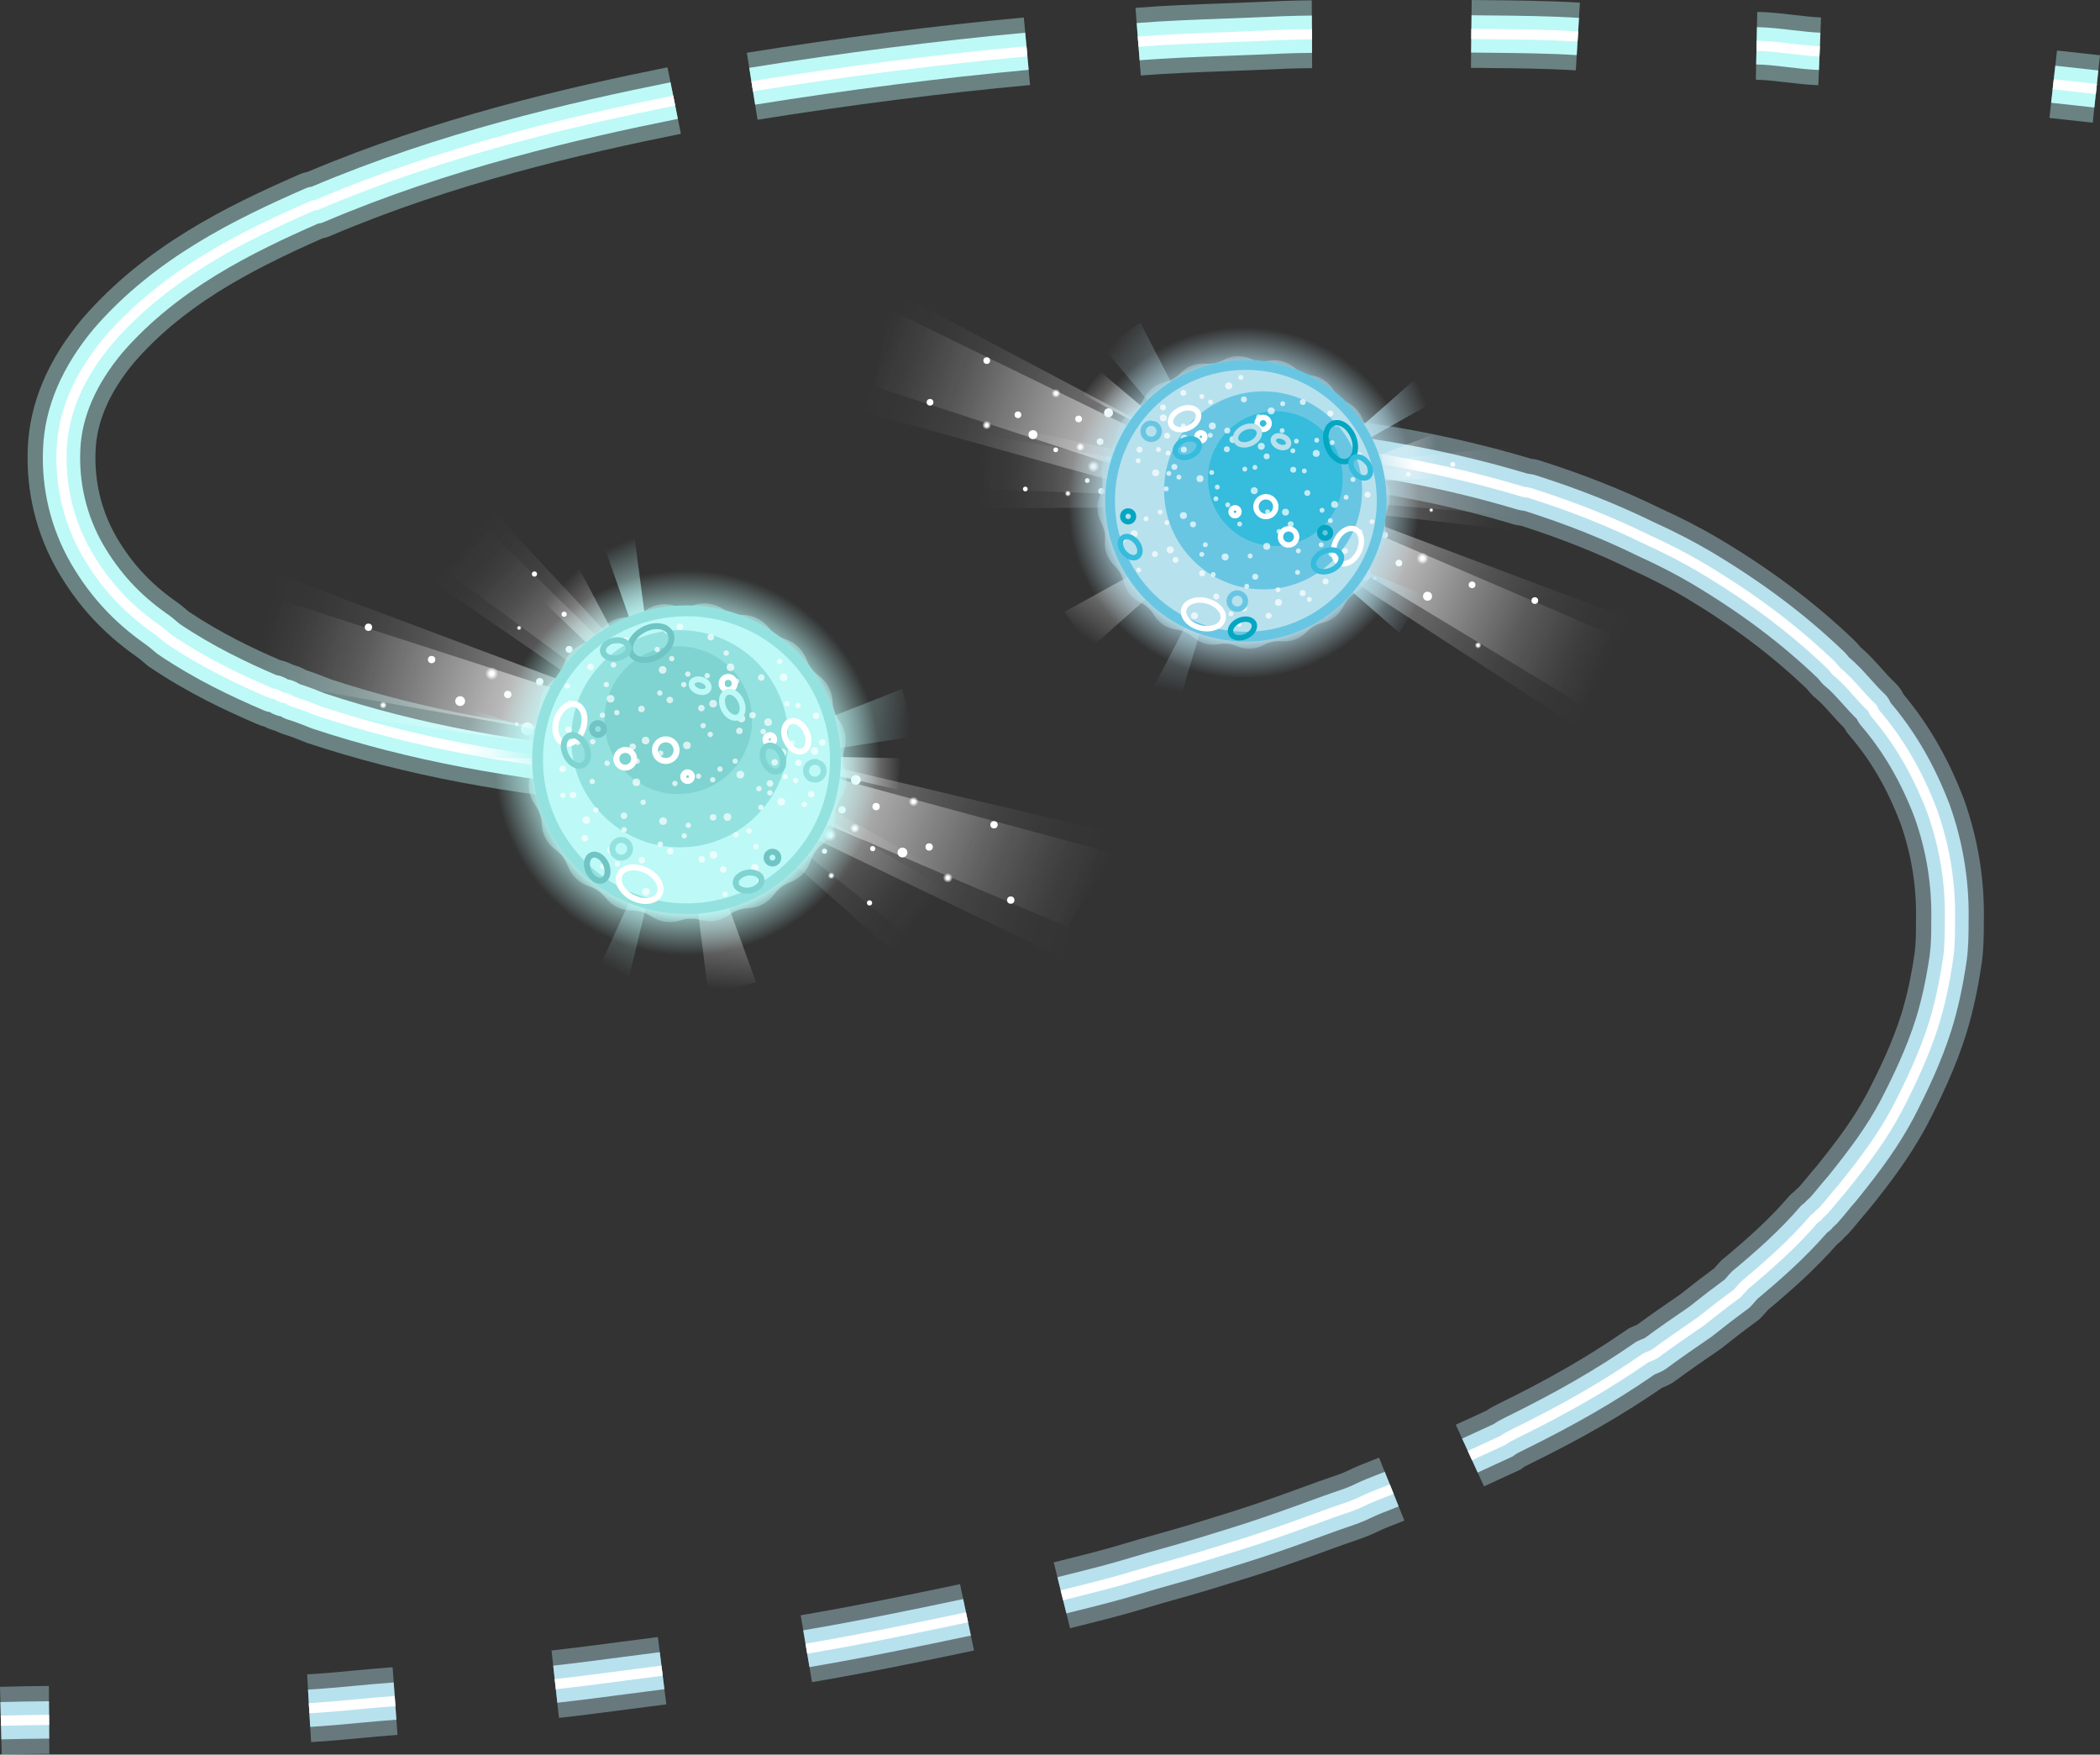 <?xml version="1.0" encoding="UTF-8"?><svg id="Ebene_2" xmlns="http://www.w3.org/2000/svg" xmlns:xlink="http://www.w3.org/1999/xlink" viewBox="0 0 2476.8 2069.15"><rect x="0" y="0" width="2476.8" height="2069.15" fill="#333333" stroke="none"/><defs><style>.cls-1{fill:url(#Unbenannter_Verlauf_195-9);}.cls-2{fill:url(#Unbenannter_Verlauf_195-3);}.cls-3{fill:url(#Unbenannter_Verlauf_195-4);}.cls-4{fill:url(#Unbenannter_Verlauf_195-2);}.cls-5{fill:url(#Unbenannter_Verlauf_195-7);}.cls-6{fill:url(#Unbenannter_Verlauf_195-5);}.cls-7{fill:url(#Unbenannter_Verlauf_195-8);}.cls-8{fill:url(#Unbenannter_Verlauf_195-6);}.cls-9{fill:url(#Unbenannter_Verlauf_193-3);}.cls-10{fill:url(#Unbenannter_Verlauf_193-2);}.cls-11{fill:url(#Unbenannter_Verlauf_193-4);}.cls-12{fill:url(#Unbenannter_Verlauf_338-2);}.cls-13{fill:url(#Unbenannter_Verlauf_330-2);}.cls-14{fill:url(#Unbenannter_Verlauf_326-2);}.cls-15{fill:url(#Unbenannter_Verlauf_110-3);}.cls-16{fill:url(#Unbenannter_Verlauf_110-2);}.cls-17{fill:url(#Unbenannter_Verlauf_110-4);}.cls-18{fill:url(#Unbenannter_Verlauf_57-16);}.cls-19{fill:url(#Unbenannter_Verlauf_57-15);}.cls-20{fill:url(#Unbenannter_Verlauf_57-12);}.cls-21{fill:url(#Unbenannter_Verlauf_57-11);}.cls-22{fill:url(#Unbenannter_Verlauf_57-13);}.cls-23{fill:url(#Unbenannter_Verlauf_57-19);}.cls-24{fill:url(#Unbenannter_Verlauf_57-18);}.cls-25{fill:url(#Unbenannter_Verlauf_57-17);}.cls-26{fill:url(#Unbenannter_Verlauf_57-14);}.cls-27{fill:url(#Unbenannter_Verlauf_57-10);}.cls-28{fill:url(#Unbenannter_Verlauf_57-52);}.cls-29{fill:url(#Unbenannter_Verlauf_57-51);}.cls-30{fill:url(#Unbenannter_Verlauf_57-50);}.cls-31{fill:url(#Unbenannter_Verlauf_57-28);}.cls-32{fill:url(#Unbenannter_Verlauf_57-29);}.cls-33{fill:url(#Unbenannter_Verlauf_57-23);}.cls-34{fill:url(#Unbenannter_Verlauf_57-27);}.cls-35{fill:url(#Unbenannter_Verlauf_57-24);}.cls-36{fill:url(#Unbenannter_Verlauf_57-25);}.cls-37{fill:url(#Unbenannter_Verlauf_57-26);}.cls-38{fill:url(#Unbenannter_Verlauf_57-20);}.cls-39{fill:url(#Unbenannter_Verlauf_57-21);}.cls-40{fill:url(#Unbenannter_Verlauf_57-22);}.cls-41{fill:url(#Unbenannter_Verlauf_57-48);}.cls-42{fill:url(#Unbenannter_Verlauf_57-43);}.cls-43{fill:url(#Unbenannter_Verlauf_57-41);}.cls-44{fill:url(#Unbenannter_Verlauf_57-47);}.cls-45{fill:url(#Unbenannter_Verlauf_57-46);}.cls-46{fill:url(#Unbenannter_Verlauf_57-44);}.cls-47{fill:url(#Unbenannter_Verlauf_57-49);}.cls-48{fill:url(#Unbenannter_Verlauf_57-42);}.cls-49{fill:url(#Unbenannter_Verlauf_57-40);}.cls-50{fill:url(#Unbenannter_Verlauf_57-45);}.cls-51{fill:url(#Unbenannter_Verlauf_57-38);}.cls-52{fill:url(#Unbenannter_Verlauf_57-32);}.cls-53{fill:url(#Unbenannter_Verlauf_57-31);}.cls-54{fill:url(#Unbenannter_Verlauf_57-35);}.cls-55{fill:url(#Unbenannter_Verlauf_57-37);}.cls-56{fill:url(#Unbenannter_Verlauf_57-34);}.cls-57{fill:url(#Unbenannter_Verlauf_57-39);}.cls-58{fill:url(#Unbenannter_Verlauf_57-33);}.cls-59{fill:url(#Unbenannter_Verlauf_57-36);}.cls-60{fill:url(#Unbenannter_Verlauf_57-30);}.cls-61{fill:url(#Unbenannter_Verlauf_195-11);}.cls-62{fill:url(#Unbenannter_Verlauf_195-12);}.cls-63{fill:url(#Unbenannter_Verlauf_195-10);}.cls-64{fill:url(#Unbenannter_Verlauf_57-3);}.cls-65{fill:url(#Unbenannter_Verlauf_57-2);}.cls-66{fill:url(#Unbenannter_Verlauf_57-4);}.cls-67{fill:url(#Unbenannter_Verlauf_57-7);}.cls-68{fill:url(#Unbenannter_Verlauf_57-6);}.cls-69{fill:url(#Unbenannter_Verlauf_57-9);}.cls-70{fill:url(#Unbenannter_Verlauf_57-8);}.cls-71{fill:url(#Unbenannter_Verlauf_57-5);}.cls-72{fill:#fff;}.cls-73{fill:#7fd3d1;}.cls-74{fill:#69c6e3;}.cls-75,.cls-76{fill:#b8e1ee;}.cls-77{fill:#b8e0ed;}.cls-78,.cls-79{fill:#bdf9f7;}.cls-80{fill:#05a6c1;}.cls-81{fill:#93e2e0;}.cls-82{fill:#70c4c4;}.cls-83{fill:#36bcdc;}.cls-84{opacity:.7;}.cls-85{fill:url(#Unbenannter_Verlauf_338);}.cls-86{fill:url(#Unbenannter_Verlauf_330);}.cls-87{fill:url(#Unbenannter_Verlauf_195);}.cls-88{fill:url(#Unbenannter_Verlauf_193);}.cls-89{fill:url(#Unbenannter_Verlauf_110);}.cls-90{fill:url(#Unbenannter_Verlauf_326);}.cls-91{fill:url(#Unbenannter_Verlauf_52);}.cls-92{fill:url(#Unbenannter_Verlauf_57);}.cls-93{fill:url(#Unbenannter_Verlauf_56);}.cls-94{fill:url(#Unbenannter_Verlauf_12);}.cls-95{fill:url(#Unbenannter_Verlauf_14);}.cls-96{fill:url(#Unbenannter_Verlauf_16);}.cls-97{fill:url(#Unbenannter_Verlauf_19);}.cls-98{fill:url(#Unbenannter_Verlauf_23);}.cls-99{fill:url(#Unbenannter_Verlauf_27);}.cls-100{fill:url(#Unbenannter_Verlauf_31);}.cls-101{fill:url(#Unbenannter_Verlauf_48);}.cls-102{fill:url(#Unbenannter_Verlauf_40);}.cls-103{fill:url(#Unbenannter_Verlauf_44);}.cls-79,.cls-76{opacity:.4;}</style><linearGradient id="Unbenannter_Verlauf_195" x1="549.52" y1="6799.89" x2="623.63" y2="7134.2" gradientTransform="translate(8126.49 2201.76) rotate(108.34)" gradientUnits="userSpaceOnUse"><stop offset="0" stop-color="#fff"/><stop offset=".11" stop-color="#fff" stop-opacity=".8"/><stop offset=".24" stop-color="#fff" stop-opacity=".59"/><stop offset=".37" stop-color="#fff" stop-opacity=".41"/><stop offset=".5" stop-color="#fff" stop-opacity=".26"/><stop offset=".63" stop-color="#fff" stop-opacity=".15"/><stop offset=".75" stop-color="#fff" stop-opacity=".07"/><stop offset=".88" stop-color="#fff" stop-opacity=".02"/><stop offset="1" stop-color="#fff" stop-opacity="0"/></linearGradient><linearGradient id="Unbenannter_Verlauf_195-2" x1="-529.42" y1="7278.15" x2="-455.5" y2="7611.59" gradientTransform="translate(8426.5 2839.62) rotate(104.08)" xlink:href="#Unbenannter_Verlauf_195"/><radialGradient id="Unbenannter_Verlauf_57" cx="601.75" cy="6935.15" fx="601.75" fy="6935.15" r="4.96" gradientTransform="translate(8126.49 2201.76) rotate(108.34)" gradientUnits="userSpaceOnUse"><stop offset=".3" stop-color="#fff"/><stop offset="1" stop-color="#fff" stop-opacity="0"/></radialGradient><radialGradient id="Unbenannter_Verlauf_57-2" cx="569.03" cy="6995.04" fx="569.03" fy="6995.04" r="3.72" xlink:href="#Unbenannter_Verlauf_57"/><radialGradient id="Unbenannter_Verlauf_57-3" cx="623.21" cy="7027.87" fx="623.21" fy="7027.87" r="3.72" xlink:href="#Unbenannter_Verlauf_57"/><radialGradient id="Unbenannter_Verlauf_57-4" cx="594.52" cy="6953.27" fx="594.52" fy="6953.27" r="3.72" xlink:href="#Unbenannter_Verlauf_57"/><linearGradient id="Unbenannter_Verlauf_195-3" x1="5214.82" y1="4382.08" x2="5320.01" y2="4856.55" gradientTransform="translate(8044.7 -1256.82) rotate(124.17)" xlink:href="#Unbenannter_Verlauf_195"/><linearGradient id="Unbenannter_Verlauf_110" x1="4291.55" y1="5217.88" x2="4396.46" y2="5691.11" gradientTransform="translate(8159.29 -561.3) rotate(119.91)" gradientUnits="userSpaceOnUse"><stop offset="0" stop-color="#fff"/><stop offset=".17" stop-color="#fff" stop-opacity=".78"/><stop offset=".4" stop-color="#fff" stop-opacity=".5"/><stop offset=".6" stop-color="#fff" stop-opacity=".29"/><stop offset=".78" stop-color="#fff" stop-opacity=".13"/><stop offset=".92" stop-color="#fff" stop-opacity=".04"/><stop offset="1" stop-color="#fff" stop-opacity="0"/></linearGradient><radialGradient id="Unbenannter_Verlauf_57-5" cx="5288.95" cy="4574.05" fx="5288.95" fy="4574.05" r="7.04" gradientTransform="translate(8044.7 -1256.82) rotate(124.17)" xlink:href="#Unbenannter_Verlauf_57"/><radialGradient id="Unbenannter_Verlauf_57-6" cx="5242.51" cy="4659.05" fx="5242.51" fy="4659.05" r="5.28" gradientTransform="translate(8044.7 -1256.82) rotate(124.17)" xlink:href="#Unbenannter_Verlauf_57"/><radialGradient id="Unbenannter_Verlauf_57-7" cx="5319.41" cy="4705.64" fx="5319.41" fy="4705.64" r="5.28" gradientTransform="translate(8044.7 -1256.82) rotate(124.17)" xlink:href="#Unbenannter_Verlauf_57"/><radialGradient id="Unbenannter_Verlauf_57-8" cx="5278.69" cy="4599.76" fx="5278.69" fy="4599.76" r="5.28" gradientTransform="translate(8044.7 -1256.82) rotate(124.17)" xlink:href="#Unbenannter_Verlauf_57"/><linearGradient id="Unbenannter_Verlauf_195-4" x1="6521.64" y1="3379.28" x2="6420.7" y2="2923.98" gradientTransform="translate(8223.5 -2320.13) rotate(129.32)" xlink:href="#Unbenannter_Verlauf_195"/><linearGradient id="Unbenannter_Verlauf_110-2" x1="5740.52" y1="4302.42" x2="5639.84" y2="3848.3" gradientTransform="translate(8275.27 -1617.14) rotate(125.06)" xlink:href="#Unbenannter_Verlauf_110"/><radialGradient id="Unbenannter_Verlauf_57-9" cx="6452.07" cy="3176.52" fx="6452.07" fy="3176.52" r="7.04" gradientTransform="translate(8223.5 -2320.13) rotate(129.32)" xlink:href="#Unbenannter_Verlauf_57"/><radialGradient id="Unbenannter_Verlauf_57-10" cx="6518.54" cy="3276.16" fx="6518.54" fy="3276.16" r="5.28" gradientTransform="translate(8223.5 -2320.13) rotate(129.32)" xlink:href="#Unbenannter_Verlauf_57"/><radialGradient id="Unbenannter_Verlauf_57-11" cx="6482.74" cy="3259.62" fx="6482.74" fy="3259.62" r="5.28" gradientTransform="translate(8223.5 -2320.13) rotate(129.32)" xlink:href="#Unbenannter_Verlauf_57"/><radialGradient id="Unbenannter_Verlauf_57-12" cx="6489.78" cy="3060.88" fx="6489.78" fy="3060.88" r="3.96" gradientTransform="translate(8223.5 -2320.13) rotate(129.32)" xlink:href="#Unbenannter_Verlauf_57"/><radialGradient id="Unbenannter_Verlauf_57-13" cx="6523.27" cy="3321.02" fx="6523.27" fy="3321.02" r="7.04" gradientTransform="translate(8223.5 -2320.13) rotate(129.32)" xlink:href="#Unbenannter_Verlauf_57"/><radialGradient id="Unbenannter_Verlauf_57-14" cx="6509.75" cy="3299.17" fx="6509.75" fy="3299.17" r="3.96" gradientTransform="translate(8223.5 -2320.13) rotate(129.32)" xlink:href="#Unbenannter_Verlauf_57"/><linearGradient id="Unbenannter_Verlauf_195-5" x1="-1134.29" y1="7257.63" x2="-1205.42" y2="6936.82" gradientTransform="translate(8287 3295.77) rotate(102.87)" xlink:href="#Unbenannter_Verlauf_195"/><linearGradient id="Unbenannter_Verlauf_195-6" x1="-2192.38" y1="7600.67" x2="-2263.32" y2="7280.7" gradientTransform="translate(8646.51 3902.1) rotate(98.6)" xlink:href="#Unbenannter_Verlauf_195"/><radialGradient id="Unbenannter_Verlauf_57-15" cx="-1183.31" cy="7114.76" fx="-1183.31" fy="7114.76" gradientTransform="translate(8287 3295.77) rotate(102.87)" xlink:href="#Unbenannter_Verlauf_57"/><radialGradient id="Unbenannter_Verlauf_57-16" cx="-1136.47" cy="7184.97" fx="-1136.47" fy="7184.97" r="3.72" gradientTransform="translate(8287 3295.77) rotate(102.87)" xlink:href="#Unbenannter_Verlauf_57"/><radialGradient id="Unbenannter_Verlauf_57-17" cx="-1161.7" cy="7173.31" fx="-1161.7" fy="7173.31" r="3.72" gradientTransform="translate(8287 3295.77) rotate(102.87)" xlink:href="#Unbenannter_Verlauf_57"/><radialGradient id="Unbenannter_Verlauf_57-18" cx="-1156.74" cy="7033.28" fx="-1156.74" fy="7033.28" r="2.79" gradientTransform="translate(8287 3295.77) rotate(102.87)" xlink:href="#Unbenannter_Verlauf_57"/><radialGradient id="Unbenannter_Verlauf_57-19" cx="-1133.14" cy="7216.58" fx="-1133.14" fy="7216.58" gradientTransform="translate(8287 3295.77) rotate(102.87)" xlink:href="#Unbenannter_Verlauf_57"/><radialGradient id="Unbenannter_Verlauf_57-20" cx="-1142.67" cy="7201.18" fx="-1142.67" fy="7201.18" r="2.79" gradientTransform="translate(8287 3295.77) rotate(102.87)" xlink:href="#Unbenannter_Verlauf_57"/><linearGradient id="Unbenannter_Verlauf_193" x1="9488.53" y1="360.2" x2="9436.95" y2="127.51" gradientTransform="translate(9151.78 -4996.92) rotate(141.84)" gradientUnits="userSpaceOnUse"><stop offset="0" stop-color="#fff"/><stop offset=".02" stop-color="#fff" stop-opacity=".93"/><stop offset=".09" stop-color="#fff" stop-opacity=".74"/><stop offset=".17" stop-color="#fff" stop-opacity=".56"/><stop offset=".25" stop-color="#fff" stop-opacity=".41"/><stop offset=".33" stop-color="#fff" stop-opacity=".28"/><stop offset=".43" stop-color="#fff" stop-opacity=".18"/><stop offset=".53" stop-color="#fff" stop-opacity=".1"/><stop offset=".64" stop-color="#fff" stop-opacity=".04"/><stop offset=".77" stop-color="#fff" stop-opacity="0"/><stop offset="1" stop-color="#fff" stop-opacity="0"/></linearGradient><linearGradient id="Unbenannter_Verlauf_193-2" x1="8907.05" y1="1511.29" x2="8855.6" y2="1279.21" gradientTransform="translate(9049.96 -4299.42) rotate(137.57)" xlink:href="#Unbenannter_Verlauf_193"/><radialGradient id="Unbenannter_Verlauf_57-21" cx="9452.98" cy="256.58" fx="9452.98" fy="256.58" r="3.6" gradientTransform="translate(9151.78 -4996.92) rotate(141.84)" xlink:href="#Unbenannter_Verlauf_57"/><radialGradient id="Unbenannter_Verlauf_57-22" cx="9486.95" cy="307.5" fx="9486.95" fy="307.5" r="2.7" gradientTransform="translate(9151.78 -4996.92) rotate(141.84)" xlink:href="#Unbenannter_Verlauf_57"/><radialGradient id="Unbenannter_Verlauf_57-23" cx="9468.65" cy="299.04" fx="9468.65" fy="299.04" r="2.7" gradientTransform="translate(9151.78 -4996.92) rotate(141.84)" xlink:href="#Unbenannter_Verlauf_57"/><radialGradient id="Unbenannter_Verlauf_57-24" cx="9472.25" cy="197.48" fx="9472.25" fy="197.48" r="2.02" gradientTransform="translate(9151.78 -4996.92) rotate(141.84)" xlink:href="#Unbenannter_Verlauf_57"/><radialGradient id="Unbenannter_Verlauf_57-25" cx="9489.36" cy="330.42" fx="9489.36" fy="330.42" r="3.6" gradientTransform="translate(9151.78 -4996.92) rotate(141.84)" xlink:href="#Unbenannter_Verlauf_57"/><radialGradient id="Unbenannter_Verlauf_57-26" cx="9482.46" cy="319.26" fx="9482.46" fy="319.26" r="2.02" gradientTransform="translate(9151.78 -4996.92) rotate(141.84)" xlink:href="#Unbenannter_Verlauf_57"/><linearGradient id="Unbenannter_Verlauf_31" x1="9430.6" y1="562.2" x2="9346.56" y2="592.79" gradientTransform="translate(11021.51 1166.81) rotate(-173.67) scale(1 -1)" gradientUnits="userSpaceOnUse"><stop offset="0" stop-color="#b8e1ee" stop-opacity=".9"/><stop offset="1" stop-color="#b8e1ee" stop-opacity="0"/></linearGradient><linearGradient id="Unbenannter_Verlauf_330" x1="9423.06" y1="418.55" x2="9333.71" y2="402.79" gradientTransform="translate(11021.51 1166.81) rotate(-173.67) scale(1 -1)" gradientUnits="userSpaceOnUse"><stop offset="0" stop-color="#fff" stop-opacity=".7"/><stop offset=".94" stop-color="#fff" stop-opacity="0"/></linearGradient><linearGradient id="Unbenannter_Verlauf_23" x1="9626.02" y1="376.96" x2="9739.6" y2="311.38" gradientTransform="translate(11021.51 1166.81) rotate(-173.67) scale(1 -1)" gradientUnits="userSpaceOnUse"><stop offset="0" stop-color="#b8e1ee" stop-opacity=".7"/><stop offset=".95" stop-color="#b8e1ee" stop-opacity="0"/></linearGradient><linearGradient id="Unbenannter_Verlauf_326" x1="9665.08" y1="554.54" x2="9730.71" y2="668.23" gradientTransform="translate(11021.51 1166.81) rotate(-173.67) scale(1 -1)" gradientUnits="userSpaceOnUse"><stop offset="0" stop-color="#fff" stop-opacity=".7"/><stop offset=".95" stop-color="#fff" stop-opacity="0"/></linearGradient><linearGradient id="Unbenannter_Verlauf_338" x1="9682.33" y1="411.55" x2="9754.88" y2="360.75" gradientTransform="translate(11021.51 1166.81) rotate(-173.67) scale(1 -1)" gradientUnits="userSpaceOnUse"><stop offset="0" stop-color="#fff"/><stop offset="1" stop-color="#fff" stop-opacity="0"/></linearGradient><linearGradient id="Unbenannter_Verlauf_40" x1="9436.77" y1="377.01" x2="9359.37" y2="332.32" gradientTransform="translate(11021.51 1166.81) rotate(-173.67) scale(1 -1)" gradientUnits="userSpaceOnUse"><stop offset="0" stop-color="#b8e1ee" stop-opacity=".9"/><stop offset=".95" stop-color="#b8e1ee" stop-opacity="0"/></linearGradient><linearGradient id="Unbenannter_Verlauf_27" x1="9368.56" y1="-215.09" x2="9379.59" y2="-152.53" gradientTransform="translate(11157.14 832.7) rotate(178.78) scale(1.05 -1.46) skewX(17.57)" gradientUnits="userSpaceOnUse"><stop offset="0" stop-color="#b8e1ee" stop-opacity=".5"/><stop offset=".9" stop-color="#b8e1ee" stop-opacity="0"/></linearGradient><radialGradient id="Unbenannter_Verlauf_12" cx="9559.72" cy="483.11" fx="9559.72" fy="483.11" r="207.08" gradientTransform="translate(11021.51 1166.81) rotate(-173.67) scale(1 -1)" gradientUnits="userSpaceOnUse"><stop offset=".69" stop-color="#b8e1ee"/><stop offset="1" stop-color="#b8e1ee" stop-opacity="0"/></radialGradient><radialGradient id="Unbenannter_Verlauf_19" cx="9559.72" cy="483.11" fx="9559.72" fy="483.11" r="170.92" gradientTransform="translate(11021.51 1166.81) rotate(-173.67) scale(1 -1)" gradientUnits="userSpaceOnUse"><stop offset=".93" stop-color="#b8e1ee" stop-opacity=".9"/><stop offset="1" stop-color="#b8e1ee" stop-opacity=".4"/></radialGradient><linearGradient id="Unbenannter_Verlauf_195-7" x1="-366.19" y1="3619.32" x2="-284.92" y2="3985.87" gradientTransform="translate(-2696.7 -204.99) rotate(112.82) scale(1 -1)" xlink:href="#Unbenannter_Verlauf_195"/><linearGradient id="Unbenannter_Verlauf_195-8" x1="-1208.82" y1="4039.3" x2="-1127.77" y2="4404.9" gradientTransform="translate(-3342.4 77.75) rotate(117.08) scale(1 -1)" xlink:href="#Unbenannter_Verlauf_195"/><radialGradient id="Unbenannter_Verlauf_57-27" cx="-308.92" cy="3767.63" fx="-308.92" fy="3767.63" r="5.44" gradientTransform="translate(-2696.7 -204.99) rotate(112.82) scale(1 -1)" xlink:href="#Unbenannter_Verlauf_57"/><radialGradient id="Unbenannter_Verlauf_57-28" cx="-344.79" cy="3833.29" fx="-344.79" fy="3833.29" r="4.08" gradientTransform="translate(-2696.7 -204.99) rotate(112.82) scale(1 -1)" xlink:href="#Unbenannter_Verlauf_57"/><radialGradient id="Unbenannter_Verlauf_57-29" cx="-285.39" cy="3869.29" fx="-285.39" fy="3869.29" r="4.08" gradientTransform="translate(-2696.7 -204.99) rotate(112.82) scale(1 -1)" xlink:href="#Unbenannter_Verlauf_57"/><radialGradient id="Unbenannter_Verlauf_57-30" cx="-316.84" cy="3787.49" fx="-316.84" fy="3787.49" r="4.08" gradientTransform="translate(-2696.7 -204.99) rotate(112.82) scale(1 -1)" xlink:href="#Unbenannter_Verlauf_57"/><linearGradient id="Unbenannter_Verlauf_195-9" x1="3467.57" y1="1572.07" x2="3582.9" y2="2092.29" gradientTransform="translate(-358.67 -2754.9) rotate(96.99) scale(1 -1)" xlink:href="#Unbenannter_Verlauf_195"/><linearGradient id="Unbenannter_Verlauf_110-3" x1="2754.3" y1="2287.19" x2="2869.32" y2="2806.05" gradientTransform="translate(-902.73 -2306.72) rotate(101.25) scale(1 -1)" xlink:href="#Unbenannter_Verlauf_110"/><radialGradient id="Unbenannter_Verlauf_57-31" cx="3548.84" cy="1782.56" fx="3548.84" fy="1782.56" r="7.72" gradientTransform="translate(-358.67 -2754.9) rotate(96.99) scale(1 -1)" xlink:href="#Unbenannter_Verlauf_57"/><radialGradient id="Unbenannter_Verlauf_57-32" cx="3497.93" cy="1875.75" fx="3497.93" fy="1875.75" r="5.79" gradientTransform="translate(-358.67 -2754.9) rotate(96.99) scale(1 -1)" xlink:href="#Unbenannter_Verlauf_57"/><radialGradient id="Unbenannter_Verlauf_57-33" cx="3582.24" cy="1926.84" fx="3582.24" fy="1926.84" r="5.79" gradientTransform="translate(-358.67 -2754.9) rotate(96.99) scale(1 -1)" xlink:href="#Unbenannter_Verlauf_57"/><radialGradient id="Unbenannter_Verlauf_57-34" cx="3537.6" cy="1810.74" fx="3537.6" fy="1810.74" r="5.79" gradientTransform="translate(-358.67 -2754.9) rotate(96.99) scale(1 -1)" xlink:href="#Unbenannter_Verlauf_57"/><linearGradient id="Unbenannter_Verlauf_195-10" x1="4529.39" y1="738.96" x2="4418.72" y2="239.76" gradientTransform="translate(206.6 -3673.09) rotate(91.84) scale(1 -1)" xlink:href="#Unbenannter_Verlauf_195"/><linearGradient id="Unbenannter_Verlauf_110-4" x1="3953.21" y1="1521.53" x2="3842.83" y2="1023.63" gradientTransform="translate(-295.09 -3177.93) rotate(96.11) scale(1 -1)" xlink:href="#Unbenannter_Verlauf_110"/><radialGradient id="Unbenannter_Verlauf_57-35" cx="4453.12" cy="516.65" fx="4453.12" fy="516.65" r="7.72" gradientTransform="translate(206.6 -3673.09) rotate(91.84) scale(1 -1)" xlink:href="#Unbenannter_Verlauf_57"/><radialGradient id="Unbenannter_Verlauf_57-36" cx="4526" cy="625.9" fx="4526" fy="625.9" r="5.79" gradientTransform="translate(206.6 -3673.09) rotate(91.84) scale(1 -1)" xlink:href="#Unbenannter_Verlauf_57"/><radialGradient id="Unbenannter_Verlauf_57-37" cx="4486.74" cy="607.76" fx="4486.74" fy="607.76" r="5.79" gradientTransform="translate(206.6 -3673.09) rotate(91.84) scale(1 -1)" xlink:href="#Unbenannter_Verlauf_57"/><radialGradient id="Unbenannter_Verlauf_57-38" cx="4494.46" cy="389.86" fx="4494.46" fy="389.86" r="4.34" gradientTransform="translate(206.6 -3673.09) rotate(91.84) scale(1 -1)" xlink:href="#Unbenannter_Verlauf_57"/><radialGradient id="Unbenannter_Verlauf_57-39" cx="4531.18" cy="675.09" fx="4531.18" fy="675.09" r="7.72" gradientTransform="translate(206.6 -3673.09) rotate(91.84) scale(1 -1)" xlink:href="#Unbenannter_Verlauf_57"/><radialGradient id="Unbenannter_Verlauf_57-40" cx="4516.36" cy="651.13" fx="4516.36" fy="651.13" r="4.34" gradientTransform="translate(206.6 -3673.09) rotate(91.84) scale(1 -1)" xlink:href="#Unbenannter_Verlauf_57"/><linearGradient id="Unbenannter_Verlauf_195-11" x1="-1742.49" y1="4007.69" x2="-1820.47" y2="3655.95" gradientTransform="translate(-3537.62 512.98) rotate(118.3) scale(1 -1)" xlink:href="#Unbenannter_Verlauf_195"/><linearGradient id="Unbenannter_Verlauf_195-12" x1="-2555.12" y1="4314.65" x2="-2632.9" y2="3963.82" gradientTransform="translate(-4207.36 732.82) rotate(122.56) scale(1 -1)" xlink:href="#Unbenannter_Verlauf_195"/><radialGradient id="Unbenannter_Verlauf_57-41" cx="-1796.23" cy="3851.05" fx="-1796.23" fy="3851.05" r="5.44" gradientTransform="translate(-3537.62 512.98) rotate(118.3) scale(1 -1)" xlink:href="#Unbenannter_Verlauf_57"/><radialGradient id="Unbenannter_Verlauf_57-42" cx="-1744.88" cy="3928.03" fx="-1744.88" fy="3928.03" r="4.08" gradientTransform="translate(-3537.62 512.98) rotate(118.3) scale(1 -1)" xlink:href="#Unbenannter_Verlauf_57"/><radialGradient id="Unbenannter_Verlauf_57-43" cx="-1772.54" cy="3915.24" fx="-1772.54" fy="3915.24" r="4.08" gradientTransform="translate(-3537.62 512.98) rotate(118.3) scale(1 -1)" xlink:href="#Unbenannter_Verlauf_57"/><radialGradient id="Unbenannter_Verlauf_57-44" cx="-1767.1" cy="3761.71" fx="-1767.1" fy="3761.71" r="3.06" gradientTransform="translate(-3537.62 512.98) rotate(118.3) scale(1 -1)" xlink:href="#Unbenannter_Verlauf_57"/><radialGradient id="Unbenannter_Verlauf_57-45" cx="-1741.23" cy="3962.68" fx="-1741.23" fy="3962.68" r="5.44" gradientTransform="translate(-3537.62 512.98) rotate(118.3) scale(1 -1)" xlink:href="#Unbenannter_Verlauf_57"/><radialGradient id="Unbenannter_Verlauf_57-46" cx="-1751.67" cy="3945.81" fx="-1751.67" fy="3945.81" r="3.06" gradientTransform="translate(-3537.62 512.98) rotate(118.3) scale(1 -1)" xlink:href="#Unbenannter_Verlauf_57"/><linearGradient id="Unbenannter_Verlauf_193-3" x1="6971.94" y1="-1785.03" x2="6915.38" y2="-2040.15" gradientTransform="translate(1269.63 -6299.29) rotate(79.33) scale(1 -1)" xlink:href="#Unbenannter_Verlauf_193"/><linearGradient id="Unbenannter_Verlauf_193-4" x1="6558.47" y1="-814.92" x2="6502.06" y2="-1069.37" gradientTransform="translate(887.19 -5707.16) rotate(83.59) scale(1 -1)" xlink:href="#Unbenannter_Verlauf_193"/><radialGradient id="Unbenannter_Verlauf_57-47" cx="6932.96" cy="-1898.64" fx="6932.96" fy="-1898.64" r="3.94" gradientTransform="translate(1269.63 -6299.29) rotate(79.33) scale(1 -1)" xlink:href="#Unbenannter_Verlauf_57"/><radialGradient id="Unbenannter_Verlauf_57-48" cx="6970.2" cy="-1842.81" fx="6970.2" fy="-1842.81" r="2.96" gradientTransform="translate(1269.63 -6299.29) rotate(79.33) scale(1 -1)" xlink:href="#Unbenannter_Verlauf_57"/><radialGradient id="Unbenannter_Verlauf_57-49" cx="6950.14" cy="-1852.08" fx="6950.14" fy="-1852.08" r="2.96" gradientTransform="translate(1269.63 -6299.29) rotate(79.33) scale(1 -1)" xlink:href="#Unbenannter_Verlauf_57"/><radialGradient id="Unbenannter_Verlauf_57-50" cx="6954.08" cy="-1963.44" fx="6954.08" fy="-1963.44" r="2.22" gradientTransform="translate(1269.63 -6299.29) rotate(79.33) scale(1 -1)" xlink:href="#Unbenannter_Verlauf_57"/><radialGradient id="Unbenannter_Verlauf_57-51" cx="6972.85" cy="-1817.67" fx="6972.85" fy="-1817.67" r="3.94" gradientTransform="translate(1269.63 -6299.29) rotate(79.33) scale(1 -1)" xlink:href="#Unbenannter_Verlauf_57"/><radialGradient id="Unbenannter_Verlauf_57-52" cx="6965.28" cy="-1829.91" fx="6965.28" fy="-1829.91" r="2.22" gradientTransform="translate(1269.63 -6299.29) rotate(79.33) scale(1 -1)" xlink:href="#Unbenannter_Verlauf_57"/><linearGradient id="Unbenannter_Verlauf_52" x1="6131.25" y1="338.15" x2="6039.1" y2="371.69" gradientTransform="translate(-4194.97 -2889.65) rotate(34.83)" gradientUnits="userSpaceOnUse"><stop offset="0" stop-color="#bdf9f7" stop-opacity=".9"/><stop offset="1" stop-color="#bdf9f7" stop-opacity="0"/></linearGradient><linearGradient id="Unbenannter_Verlauf_330-2" x1="6122.98" y1="180.65" x2="6025.02" y2="163.38" gradientTransform="translate(-4194.97 -2889.65) rotate(34.83)" xlink:href="#Unbenannter_Verlauf_330"/><linearGradient id="Unbenannter_Verlauf_44" x1="6345.5" y1="135.05" x2="6470.04" y2="63.15" gradientTransform="translate(-4194.97 -2889.65) rotate(34.83)" gradientUnits="userSpaceOnUse"><stop offset="0" stop-color="#bdf9f7" stop-opacity=".7"/><stop offset=".95" stop-color="#bdf9f7" stop-opacity="0"/></linearGradient><linearGradient id="Unbenannter_Verlauf_326-2" x1="6388.33" y1="329.76" x2="6460.3" y2="454.42" gradientTransform="translate(-4194.97 -2889.65) rotate(34.83)" xlink:href="#Unbenannter_Verlauf_326"/><linearGradient id="Unbenannter_Verlauf_338-2" x1="6407.17" y1="172.92" x2="6486.73" y2="117.22" gradientTransform="translate(-4194.97 -2889.65) rotate(34.83)" xlink:href="#Unbenannter_Verlauf_338"/><linearGradient id="Unbenannter_Verlauf_56" x1="6138.02" y1="135.11" x2="6053.14" y2="86.11" gradientTransform="translate(-4194.97 -2889.65) rotate(34.83)" gradientUnits="userSpaceOnUse"><stop offset="0" stop-color="#bdf9f7" stop-opacity=".9"/><stop offset=".95" stop-color="#bdf9f7" stop-opacity="0"/></linearGradient><linearGradient id="Unbenannter_Verlauf_48" x1="6189.25" y1="-67.58" x2="6201.34" y2="1.01" gradientTransform="translate(-4077.17 -3230.46) rotate(42.38) scale(1.05 1.46) skewX(17.57)" gradientUnits="userSpaceOnUse"><stop offset="0" stop-color="#bdf9f7" stop-opacity=".5"/><stop offset=".9" stop-color="#bdf9f7" stop-opacity="0"/></linearGradient><radialGradient id="Unbenannter_Verlauf_14" cx="6272.82" cy="251.44" fx="6272.82" fy="251.44" r="227.05" gradientTransform="translate(-4194.97 -2889.65) rotate(34.83)" gradientUnits="userSpaceOnUse"><stop offset=".69" stop-color="#bdf9f7"/><stop offset="1" stop-color="#bdf9f7" stop-opacity="0"/></radialGradient><radialGradient id="Unbenannter_Verlauf_16" cx="6272.82" cy="251.44" fx="6272.82" fy="251.44" r="187.4" gradientTransform="translate(-4194.97 -2889.65) rotate(34.83)" gradientUnits="userSpaceOnUse"><stop offset=".93" stop-color="#bdf9f7" stop-opacity=".9"/><stop offset="1" stop-color="#bdf9f7" stop-opacity=".4"/></radialGradient></defs><g id="merger_system"><g><g><g><path class="cls-76" d="m2.09,2069.15l-2.09-79.97c19.38-.51,38.77-.83,57.63-.95l.53,80c-18.34.12-37.21.43-56.07.93Z"/><path class="cls-75" d="m1.62,2051.16l-1.15-43.98c19.27-.5,38.54-.82,57.28-.95l.29,44c-18.46.12-37.44.43-56.42.93Z"/><path class="cls-72" d="m1.2,2035.17l-.31-12c19.16-.5,38.33-.82,56.97-.94l.08,12c-18.56.12-37.65.44-56.73.94Z"/><path class="cls-76" d="m366.91,2054.41l-4.67-79.86c18.52-1.08,36.49-2.76,55.52-4.53,14.7-1.37,29.91-2.79,45.31-3.9l5.75,79.79c-14.56,1.05-29.34,2.43-43.63,3.76-18.87,1.76-38.37,3.58-58.27,4.74Z"/><path class="cls-75" d="m365.85,2036.44l-2.57-43.92c18.83-1.1,37.79-2.87,56.14-4.58,14.61-1.36,29.72-2.77,44.93-3.86l3.16,43.89c-14.75,1.06-29.62,2.45-44.01,3.79-18.71,1.74-38.07,3.55-57.65,4.69Z"/><path class="cls-72" d="m364.92,2020.46l-.7-11.98c19.1-1.12,38.21-2.9,56.69-4.62,14.53-1.35,29.55-2.75,44.6-3.84l.86,11.97c-14.92,1.07-29.88,2.47-44.34,3.82-18.58,1.73-37.79,3.52-57.1,4.65Z"/><path class="cls-76" d="m659.29,2025.86l-8.79-79.52c26.68-2.95,54.1-6.56,80.61-10.04,14.66-1.93,29.82-3.92,44.81-5.8l9.95,79.38c-14.75,1.85-29.79,3.83-44.33,5.74-26.91,3.54-54.74,7.2-82.25,10.24Z"/><path class="cls-75" d="m657.31,2007.97l-4.84-43.73c26.87-2.97,54.38-6.59,80.98-10.09,14.63-1.92,29.76-3.91,44.7-5.79l5.47,43.66c-14.8,1.86-29.87,3.84-44.43,5.75-26.82,3.53-54.56,7.17-81.88,10.2Z"/><path class="cls-72" d="m655.55,1992.07l-1.32-11.93c27.03-2.99,54.62-6.62,81.3-10.13,14.61-1.92,29.71-3.91,44.6-5.77l1.49,11.91c-14.85,1.86-29.94,3.84-44.53,5.76-26.74,3.52-54.4,7.15-81.55,10.16Z"/><path class="cls-76" d="m957.72,1983.7l-13.35-78.88c64.18-10.86,128.03-24.09,187.93-36.71l16.49,78.28c-60.69,12.79-125.43,26.2-191.08,37.31Z"/><path class="cls-75" d="m954.71,1965.95l-7.34-43.38c64.51-10.92,128.56-24.19,188.64-36.85l9.07,43.05c-60.51,12.75-125.05,26.12-190.37,37.18Z"/><path class="cls-72" d="m952.04,1950.17l-2-11.83c64.8-10.97,129.03-24.28,189.27-36.97l2.47,11.74c-60.35,12.72-124.72,26.05-189.74,37.06Z"/><path class="cls-76" d="m1262.08,1920.09l-19.28-77.64c3.14-.78,6.28-1.56,9.41-2.35l6.25-1.57c23.7-5.93,46.08-11.54,68.28-18.33,13.22-4.04,26.51-7.78,39.37-11.39,13.67-3.84,26.57-7.47,39.53-11.46,4.5-1.39,8.99-2.77,13.49-4.15,20.33-6.24,41.35-12.69,61.52-19.56,23.88-8.13,47.37-16.62,75.29-26.86,4.25-1.56,8.42-2.97,12.46-4.33,7.79-2.63,15.14-5.11,20.9-7.96,9.69-4.79,19.12-8.45,28.23-11.99,2.99-1.16,5.98-2.32,8.96-3.52l29.88,74.21c-3.28,1.32-6.58,2.6-9.88,3.88-7.83,3.04-15.22,5.91-21.73,9.13-10.55,5.22-21.29,8.84-30.76,12.04-3.72,1.26-7.24,2.44-10.51,3.65-28.46,10.44-52.45,19.1-77.06,27.48-21.31,7.25-42.92,13.89-63.82,20.3-4.46,1.37-8.93,2.74-13.39,4.12-13.92,4.29-27.92,8.23-41.46,12.04-12.43,3.49-25.28,7.1-37.62,10.88-24.16,7.39-48.6,13.51-72.24,19.43l-6.22,1.56c-3.2.8-6.4,1.6-9.6,2.4Z"/><path class="cls-75" d="m1257.74,1902.62l-10.6-42.7c3.15-.78,6.3-1.57,9.45-2.36l6.25-1.56c22.88-5.73,46.54-11.65,69.17-18.58,13.02-3.98,26.21-7.69,38.98-11.28,13.17-3.7,26.79-7.53,39.96-11.59,4.49-1.38,8.98-2.76,13.47-4.14,20.46-6.28,41.61-12.77,62.03-19.73,24.04-8.18,47.65-16.71,75.69-27,4.03-1.48,8.09-2.85,12.02-4.18,8.37-2.83,16.28-5.5,23.12-8.88,8.98-4.44,18.02-7.95,26.77-11.35,3.06-1.19,6.12-2.38,9.16-3.6l16.43,40.82c-3.21,1.29-6.44,2.55-9.67,3.8-8.21,3.19-15.97,6.2-23.19,9.77-9.47,4.68-19.17,7.96-28.54,11.13-3.83,1.29-7.46,2.52-10.95,3.8-28.34,10.39-52.22,19.02-76.67,27.34-21.05,7.17-42.53,13.76-63.3,20.14-4.47,1.37-8.94,2.75-13.41,4.12-13.7,4.23-27.59,8.13-41.03,11.91-12.52,3.52-25.48,7.16-38.01,10.99-23.72,7.25-47.93,13.32-71.35,19.18l-6.23,1.56c-3.18.8-6.37,1.59-9.56,2.38Z"/><path class="cls-72" d="m1253.88,1887.09l-2.89-11.65c3.17-.79,6.33-1.58,9.49-2.37l6.24-1.56c23.07-5.78,46.93-11.75,69.96-18.8,12.84-3.93,25.95-7.61,38.63-11.17,13.27-3.73,26.99-7.58,40.35-11.71,4.48-1.38,8.96-2.76,13.45-4.13,20.57-6.31,41.84-12.84,62.49-19.87,24.19-8.23,47.89-16.8,76.05-27.12,3.84-1.41,7.8-2.75,11.63-4.04,8.5-2.87,17.29-5.84,25.09-9.7,8.34-4.12,17.05-7.51,25.47-10.78,3.12-1.21,6.25-2.43,9.35-3.67l4.48,11.13c-3.15,1.27-6.32,2.5-9.49,3.73-8.18,3.18-16.63,6.46-24.49,10.35-8.51,4.21-17.69,7.31-26.57,10.31-3.76,1.27-7.65,2.58-11.34,3.94-28.23,10.35-52.01,18.95-76.31,27.22-20.83,7.09-42.18,13.65-62.84,19.99-4.48,1.38-8.96,2.75-13.43,4.13-13.51,4.17-27.3,8.04-40.64,11.79-12.61,3.54-25.65,7.21-38.36,11.1-23.32,7.13-47.34,13.15-70.56,18.96l-6.23,1.56c-3.17.8-6.35,1.59-9.52,2.38Z"/><path class="cls-76" d="m1750.33,1752.84l-33.33-72.72c11.98-5.49,23.87-10.98,35.76-16.46,5.37-3.58,10.32-6.06,14.13-7.96l.26-.13c60.76-29.83,105.88-55.84,150.86-86.98l2.34-1.62,2.54-1.27c3.15-1.58,5.92-2.68,7.97-3.49,17.47-12.81,32.43-23.13,51.1-35.91,14.26-11.39,26.47-20.78,40-30.76.33-.38.67-.77.95-1.1,1.78-2.08,4-4.67,6.59-7.25l1.28-1.28,1.39-1.16c29.94-24.95,54.54-46.97,77.31-73.39l.97-1.12,1.05-1.05c1.68-1.68,3.32-3.05,4.74-4.13,2.35-2.52,4.51-4.41,6.02-5.72,2.97-3.4,5.74-6.76,8.65-10.3,3.5-4.24,7.1-8.63,11.32-13.4,25.54-31.7,44.54-57.35,60.1-86.69,14.55-28.25,29.48-59.1,40.26-93.35,6.6-21.49,11.42-43.62,15.59-71.7,1.61-12.27,1.61-24.49,1.61-37.43v-.91c.91-39.37-5.33-78.14-18.53-115.25-15.41-40.34-34.28-72.85-59.33-102.22-2.99-3.3-5.09-6.59-6.58-9.37-5.63-5.64-10.66-11.26-15.22-16.36-6.93-7.75-12.92-14.45-19.57-19.85l-1.6-1.3-1.46-1.46c-2.57-2.57-4.52-5.01-5.95-6.8-.16-.2-.32-.4-.47-.6-42.32-40.36-88.33-74.86-144.68-108.48-18.49-10.92-38.82-21.39-62.16-32l-1.02-.48c-40.36-19.73-81.4-36.06-129.03-51.33-.02,0-.04,0-.06,0-2.66-.38-6.61-.94-11.19-2.39-71.36-21.29-143.68-36.03-220.98-45.04-3.99.35-10.43.67-17.79-1.08-.74-.11-1.68-.21-2.79-.34-1.82-.2-4.11-.46-6.75-.88-7.7-.28-15.3-.66-22.67-1.03-21.62-1.08-42.05-2.1-62.5-.48l-6.33-79.75c25.61-2.03,49.61-.83,72.83.33,7.94.4,16.15.81,24.13,1.07l3.31.11,3.25.65c.8.16,2.02.3,3.57.47,1.98.22,4.5.5,7.42.98,1.44-.12,3.2-.23,5.16-.23h2.27l2.26.26c83.21,9.48,161.04,25.22,237.91,48.11.08.01.15.02.22.03,2.75.39,6.89.98,11.67,2.54,51.83,16.55,96.57,34.31,140.74,55.87,25.77,11.73,48.44,23.43,69.28,35.74l.14.08c62.18,37.09,113.07,75.36,160.17,120.46l.62.61c2.5,2.5,4.41,4.88,5.83,6.65,10.24,8.73,18.51,17.98,25.87,26.22,5.24,5.86,10.18,11.39,15.3,16.17l.99.96c4.54,4.54,7.31,9.21,9.02,12.71,29.73,35.5,53,75.89,71.08,123.33l.29.79c16.54,46.32,24.39,94.73,23.33,143.9,0,14.93-.02,30.38-2.35,47.84l-.08.58c-4.8,32.42-10.46,58.29-18.34,83.9l-.07.23c-12.65,40.24-30.15,76.33-45.6,106.33l-.21.4c-20.72,39.13-46.59,72.34-69.21,100.39l-1.24,1.46c-3.5,3.94-6.67,7.78-10.02,11.85-3.68,4.46-7.48,9.08-11.98,14.15l-.78.88-.83.83c-1.37,1.37-2.64,2.5-3.65,3.38l-.54.82-2.8,2.8c-1.82,1.82-3.59,3.27-5.08,4.39-26.42,30.06-54.79,54.99-81.71,77.49-.52.59-1.14,1.32-1.62,1.87-1.78,2.08-4,4.67-6.59,7.25l-2.16,2.16-2.47,1.81c-14.24,10.45-26.71,20.01-41.67,31.98l-1.17.93-1.23.84c-19.57,13.39-34.82,23.89-52.86,37.19l-1.54,1.08c-5.28,3.52-10.25,5.48-13.54,6.79-.03.01-.07.03-.1.04-47.31,32.51-94.76,59.78-157.78,90.73-2.51,1.25-4.67,2.34-5.77,3.16l-3.39,2.54-3.85,1.78c-13.03,6.01-26.06,12.03-39.21,18.05Zm44.84-1132.62h0,0Z"/><path class="cls-75" d="m1742.83,1736.48l-18.33-40c12.45-5.71,24.8-11.41,37.15-17.1,4.85-3.36,9.48-5.68,13.29-7.58l.14-.07c61.61-30.25,107.42-56.67,153.17-88.34l1.29-.89,1.4-.7c2.53-1.26,4.83-2.17,6.68-2.91.68-.27,1.56-.62,2.09-.85,18.21-13.39,33.55-23.97,52.97-37.26,14.84-11.86,27.39-21.5,41.51-31.89.72-.79,1.54-1.75,2.38-2.73,1.66-1.94,3.55-4.14,5.65-6.24l.71-.71.77-.64c30.62-25.52,55.84-48.12,79.42-75.46l.53-.62.58-.58c1.46-1.46,2.94-2.59,4.12-3.41,2.18-2.52,4.33-4.38,5.92-5.75.24-.21.47-.4.69-.59,3.47-3.93,6.57-7.7,9.84-11.67,3.47-4.22,7.06-8.57,11.18-13.23,26.37-32.71,46.01-59.22,62.3-89.98,14.22-27.61,30.26-60.64,41.48-96.32,6.9-22.44,11.91-45.44,16.23-74.54,1.79-13.5,1.79-26.34,1.79-39.94v-.5c.95-41.64-5.66-82.65-19.64-121.88-16-41.93-36.52-77.24-62.73-107.91-2.69-2.93-4.28-5.93-5.25-8.11-6.07-5.9-11.42-11.88-16.62-17.7-7.13-7.98-13.87-15.52-21.63-21.83l-.88-.71-.8-.8c-1.86-1.86-3.39-3.78-4.62-5.31-.43-.53-1.05-1.31-1.36-1.66-43.54-41.64-90.82-77.14-148.73-111.69-18.98-11.21-39.88-21.98-63.83-32.87l-.56-.26c-41.54-20.31-83.75-37.07-132.81-52.74-.39-.07-1.1-.17-1.63-.25-2.21-.32-5.21-.74-8.43-1.77-73-21.79-146.98-36.82-226.1-45.94-.12.01-.25.03-.38.04-3.19.31-8.32.81-14.02-.67-1.33-.23-2.71-.38-4.39-.57-2.06-.23-4.34-.48-6.95-.93-7.97-.27-15.88-.67-23.55-1.05-22.22-1.11-43.21-2.16-64.83-.45l-3.48-43.86c24.45-1.94,47.86-.77,70.5.36,8.02.4,16.31.82,24.44,1.08l1.82.06,1.79.36c1.56.31,3.13.49,5.12.71,2.49.28,5.31.59,8.63,1.24.23-.02.47-.04.67-.06,1.44-.14,3.23-.31,5.26-.31h1.25l1.24.14c82.51,9.4,159.64,25.03,235.81,47.78l.18.05c.39.07,1.1.17,1.64.25,2.27.32,5.37.77,8.69,1.86,51.08,16.31,95.14,33.8,138.59,55.02,25.28,11.5,47.46,22.94,67.81,34.96,61.06,36.42,110.93,73.92,157.02,118.05l.34.33c1.86,1.86,3.39,3.78,4.62,5.31.3.37.7.87,1.01,1.25,9.86,8.21,17.74,17.03,25.38,25.57,5.52,6.17,10.73,12,16.44,17.34l.55.53c3.53,3.53,5.37,7.29,6.38,9.68,29.17,34.38,51.96,73.67,69.62,120.04l.16.43c15.82,44.31,23.32,90.62,22.28,137.65,0,14.41-.01,29.3-2.19,45.66l-.04.32c-4.67,31.49-10.13,56.54-17.74,81.25l-.04.13c-12.24,38.94-29.33,74.16-44.43,103.48l-.11.22c-18.02,34.04-39.12,62.55-67.32,97.52l-.68.81c-3.72,4.19-7,8.16-10.46,12.37-3.57,4.34-7.26,8.82-11.54,13.63l-.89.94c-1.2,1.2-2.38,2.21-3.32,3.03-.41.36-.95.82-1.26,1.11l-.88,1.32-1.54,1.54c-1.64,1.64-3.29,2.85-4.53,3.69-26.31,30.2-54.93,55.28-82.04,77.9-.81.87-1.77,1.99-2.78,3.17-1.66,1.94-3.55,4.14-5.65,6.24l-1.19,1.19-1.36,1c-14.46,10.6-27.1,20.3-42.27,32.44l-.64.51-.68.46c-19.72,13.5-35.09,24.09-53.37,37.55l-.85.59c-3.69,2.46-7.28,3.88-10.17,5.03-.73.29-1.44.57-2.07.84-47.11,32.5-94.26,59.65-157.21,90.56-3.44,1.72-6.16,3.08-8.55,4.88l-1.87,1.4-2.12.98c-13.02,6.01-26.03,12.02-39.16,18.03Zm197.2-158.59s0,0,0,0c0,0,0,0,0,0Zm-141.56-975.36h0s0,0,0,0Z"/><path class="cls-72" d="m1736.16,1721.93l-5-10.91c12.92-5.92,25.73-11.83,38.54-17.74,4.25-3.11,8.39-5.17,12.39-7.18,62.4-30.63,108.83-57.42,155.27-89.57l.35-.24.38-.19c1.9-.95,3.77-1.69,5.41-2.34,1.94-.77,3.63-1.44,4.84-2.22,18.53-13.65,34.03-24.34,53.86-37.9,15.28-12.22,28.06-22.03,42.64-32.73,1.24-1.27,2.53-2.77,3.88-4.35,1.55-1.81,3.15-3.68,4.81-5.34l.4-.37c31.23-26.02,57-49.13,81.3-77.31l.3-.32c.92-.92,1.98-1.63,2.91-2.25.26-.17.61-.41.86-.59,1.72-2.35,3.75-4.1,5.41-5.53.63-.55,1.24-1.07,1.7-1.52,3.87-4.36,7.36-8.59,10.72-12.68,3.45-4.19,7.02-8.52,11.05-13.06,27.11-33.62,47.33-60.91,64.28-92.93,14.53-28.2,30.97-62.07,42.58-98.99,7.16-23.27,12.34-47.05,16.79-77.08,1.94-14.52,1.94-28.55,1.94-42.12v-.14c.99-43.66-5.95-86.66-20.63-127.79-16.72-43.87-38.24-80.84-65.8-113.03-1.74-1.82-2.54-3.83-3.14-5.32-.2-.5-.5-1.25-.67-1.48-6.58-6.16-12.42-12.69-18.07-19.01-7.57-8.47-14.72-16.47-23.47-23.58l-.46-.42c-1.24-1.23-2.36-2.64-3.44-3.99-.9-1.13-1.76-2.2-2.51-2.96-44.52-42.62-92.78-78.88-151.88-114.13-19.53-11.54-40.93-22.57-65.41-33.69l-.15-.07c-42.32-20.69-85.28-37.75-135.19-53.67-1.06-.35-2.57-.57-4.02-.78-1.95-.28-3.97-.57-5.95-1.21-74.42-22.22-149.83-37.51-230.5-46.72-.64.02-1.43.1-2.26.18-2.6.25-5.8.56-8.91-.36-2.13-.41-4.1-.63-6.19-.86-2.2-.24-4.46-.5-7.01-.98-8.23-.27-16.48-.68-24.46-1.08-22.75-1.14-44.25-2.21-66.89-.42l-.95-11.96c23.42-1.86,46.31-.71,68.44.39,8.09.4,16.45.82,24.73,1.09l.5.02.49.1c2.24.45,4.3.68,6.49.92,2.34.26,4.76.53,7.51,1.08l.72.19c.83.28,2.88.08,4.38-.07,1.21-.12,2.46-.24,3.72-.24l.68.04c81.56,9.29,157.79,24.74,233.04,47.21l.18.06c.99.33,2.49.54,3.95.75,1.98.28,4.04.58,6.05,1.25,50.38,16.08,93.83,33.33,136.66,54.26,24.84,11.29,46.59,22.5,66.5,34.26,59.94,35.75,108.9,72.56,154.1,115.83l.09.09c1.24,1.23,2.36,2.64,3.44,3.99.84,1.06,1.65,2.06,2.37,2.81,9.38,7.66,17.11,16.31,24.59,24.68,5.51,6.17,11.21,12.54,17.46,18.37l.15.14c1.87,1.87,2.71,3.98,3.33,5.51.21.52.52,1.3.68,1.5l.3.32c28.55,33.3,50.81,71.5,68.05,116.77l.04.12c15.18,42.52,22.37,86.96,21.35,132.09,0,13.94,0,28.35-2.05,43.72-4.55,30.74-9.86,55.07-17.21,78.97-11.89,37.82-28.61,72.27-43.4,100.98-17.45,32.97-38.06,60.79-65.66,95.02l-.19.22c-3.92,4.42-7.45,8.69-10.85,12.83-3.48,4.22-7.07,8.59-11.15,13.17l-.24.26c-.79.79-1.64,1.52-2.46,2.23-1.42,1.22-2.88,2.49-3.79,3.86l-.33.49-.42.42c-.92.92-1.98,1.63-2.91,2.25-.33.22-.79.53-1.03.71-26.16,30.29-54.97,55.5-82.24,78.22-1.28,1.3-2.6,2.84-4,4.48-1.55,1.81-3.15,3.68-4.81,5.34l-.32.33-.37.27c-14.65,10.74-27.45,20.57-42.8,32.85l-.36.27c-19.86,13.59-35.34,24.26-53.83,37.88l-.23.16c-2.28,1.52-4.77,2.5-7.18,3.46-1.36.54-2.77,1.09-4.1,1.74-46.83,32.4-93.64,59.39-156.4,90.2-3.83,1.91-7.48,3.74-11.04,6.41l-.51.38-.58.27c-13,6-26.01,12-39.12,18.02Z"/></g><g><g><g><g><polygon class="cls-87" points="1500.54 569.82 1497.73 597.31 1153.29 599.45 1163.67 497.96 1500.54 569.82"/><polygon class="cls-4" points="1493.13 572.25 1494.88 589.87 1161.81 576.69 1155.37 511.61 1493.13 572.25"/><circle class="cls-92" cx="1354.31" cy="590.56" r="4.96"/><circle class="cls-65" cx="1307.76" cy="540.66" r="3.72"/><circle class="cls-64" cx="1259.54" cy="581.76" r="3.72"/><circle class="cls-66" cx="1339.39" cy="578" r="3.72"/><circle class="cls-72" cx="1354.39" cy="544.59" r="3.72"/><circle class="cls-72" cx="1209.28" cy="576.67" r="2.79"/><circle class="cls-72" cx="1298.9" cy="579.2" r="3.72"/><circle class="cls-72" cx="1282.39" cy="566.72" r="2.79"/><circle class="cls-72" cx="1354.2" cy="569.57" r="2.79"/><circle class="cls-72" cx="1331.85" cy="556.28" r="2.79"/><circle class="cls-72" cx="1245.16" cy="530.48" r="2.79"/></g><polygon class="cls-2" points="1497.25 577.84 1482.77 614.27 1011.65 483.82 1065.13 349.27 1497.25 577.84"/><polygon class="cls-89" points="1486.2 578.28 1481.76 603.02 1032.09 456.05 1048.5 364.7 1486.2 578.28"/><circle class="cls-71" cx="1289.55" cy="549.53" r="7.04"/><circle class="cls-68" cx="1245.32" cy="463.37" r="5.28"/><circle class="cls-67" cx="1163.57" cy="500.82" r="5.28"/><circle class="cls-70" cx="1274.05" cy="526.61" r="5.28"/><circle class="cls-72" cx="1307.46" cy="486.79" r="5.28"/><circle class="cls-72" cx="1096.92" cy="474.4" r="3.96"/><circle class="cls-72" cx="1218.3" cy="512.57" r="5.28"/><circle class="cls-72" cx="1200.59" cy="489.13" r="3.96"/><circle class="cls-72" cx="1297.54" cy="520.83" r="3.96"/><circle class="cls-72" cx="1272.17" cy="494.03" r="3.96"/><circle class="cls-72" cx="1163.8" cy="425.24" r="3.96"/></g><g><polygon class="cls-3" points="1461.19 598.03 1478.88 563.04 1936.4 735.2 1871.08 864.42 1461.19 598.03"/><polygon class="cls-16" points="1461.14 586.79 1467.78 562.55 1902.45 749.24 1877.93 838.75 1461.14 586.79"/><circle class="cls-69" cx="1677.79" cy="658.66" r="7.04"/><circle class="cls-27" cx="1558.58" cy="646.94" r="5.28"/><circle class="cls-21" cx="1594.07" cy="629.73" r="5.28"/><circle class="cls-20" cx="1743.36" cy="761.1" r="3.96"/><circle class="cls-22" cx="1520.88" cy="622.18" r="7.04"/><circle class="cls-26" cx="1546.35" cy="625.56" r="3.96"/><circle class="cls-72" cx="1543.65" cy="597.52" r="5.28"/><circle class="cls-72" cx="1649.83" cy="664.02" r="3.96"/><circle class="cls-72" cx="1609.46" cy="677.88" r="7.04"/><circle class="cls-72" cx="1559.99" cy="610.91" r="7.04"/><circle class="cls-72" cx="1683.67" cy="703.11" r="5.28"/><circle class="cls-72" cx="1736.2" cy="689.69" r="3.96"/><circle class="cls-72" cx="1599.69" cy="652.52" r="3.96"/><circle class="cls-72" cx="1632.96" cy="631.04" r="3.96"/><circle class="cls-72" cx="1810.22" cy="708.23" r="3.96"/><polygon class="cls-6" points="1458.69 587.65 1458.87 560.02 1801.53 525.02 1800.88 627.04 1458.69 587.65"/><polygon class="cls-8" points="1455.14 580.57 1451.72 563.19 1784.52 544.53 1797.15 608.7 1455.14 580.57"/><circle class="cls-19" cx="1614.36" cy="557.9" r="4.96"/><circle class="cls-18" cx="1535.49" cy="587.93" r="3.72"/><circle class="cls-25" cx="1552.47" cy="565.93" r="3.72"/><circle class="cls-24" cx="1687.88" cy="601.95" r="2.79"/><circle class="cls-23" cx="1503.93" cy="584.14" r="4.96"/><circle class="cls-38" cx="1521.06" cy="578.28" r="2.79"/><circle class="cls-72" cx="1510.55" cy="561.44" r="3.72"/><circle class="cls-72" cx="1598.41" cy="570.06" r="2.79"/><circle class="cls-72" cx="1577.29" cy="591.48" r="4.96"/><circle class="cls-72" cx="1525.06" cy="564.76" r="4.96"/><circle class="cls-72" cx="1632.03" cy="584.1" r="3.72"/><circle class="cls-72" cx="1660.95" cy="559.14" r="2.79"/><circle class="cls-72" cx="1563.17" cy="578.55" r="2.79"/><circle class="cls-72" cx="1577.41" cy="554.55" r="2.79"/><circle class="cls-72" cx="1713.47" cy="547.61" r="2.79"/><g><polygon class="cls-88" points="1459.54 588.25 1472.24 572.76 1681.44 709.33 1634.53 766.56 1459.54 588.25"/><polygon class="cls-10" points="1460.76 582.64 1466.76 571.28 1662.94 712.57 1640.79 754.51 1460.76 582.64"/><circle class="cls-39" cx="1560.89" cy="642.49" r="3.6"/><circle class="cls-40" cx="1502.71" cy="623.44" r="2.7"/><circle class="cls-33" cx="1522.33" cy="618.78" r="2.7"/><circle class="cls-35" cx="1582.26" cy="700.86" r="2.02"/><circle class="cls-36" cx="1486.65" cy="606.91" r="3.6"/><circle class="cls-37" cx="1498.98" cy="611.42" r="2.02"/><circle class="cls-72" cx="1500.74" cy="597.13" r="2.7"/><circle class="cls-72" cx="1546.34" cy="642.07" r="2.02"/><circle class="cls-72" cx="1524.67" cy="644.52" r="3.6"/><circle class="cls-72" cx="1507.41" cy="605.62" r="3.6"/><circle class="cls-72" cx="1558.9" cy="665.32" r="2.7"/><circle class="cls-72" cx="1586.59" cy="664.44" r="2.02"/><circle class="cls-72" cx="1522.6" cy="630.78" r="2.02"/><circle class="cls-72" cx="1541.58" cy="623.75" r="2.02"/><circle class="cls-72" cx="1621.47" cy="681.89" r="2.02"/></g></g></g><polygon class="cls-100" points="1597.77 667.85 1584.62 689.03 1650.42 746.28 1678.24 701.49 1597.77 667.85"/><polygon class="cls-86" points="1609.77 543.2 1614.86 567.6 1701.99 563.64 1691.22 512.02 1609.77 543.2"/><polygon class="cls-98" points="1382.27 506.6 1403.02 492.77 1345.03 380.67 1301.16 409.91 1382.27 506.6"/><polygon class="cls-90" points="1380.39 680.89 1366.01 660.52 1255.52 721.53 1285.94 764.6 1380.39 680.89"/><polygon class="cls-85" points="1354.14 506.4 1363.12 493.12 1296.8 437.48 1277.81 465.57 1354.14 506.4"/><polygon class="cls-102" points="1602.85 505.41 1612.12 518.48 1687.51 475.93 1667.89 448.29 1602.85 505.41"/><polygon class="cls-99" points="1419.51 731.8 1404.66 725.77 1361.15 809.15 1392.56 821.9 1419.51 731.8"/><circle class="cls-94" cx="1466.83" cy="592.49" r="207.08"/><path class="cls-97" d="m1474.93,423.01h0c-10.3-4.43-22.07-3.89-31.92,1.49h0c-6.37,3.47-13.63,4.97-20.85,4.31h0c-11.17-1.03-22.19,3.12-29.9,11.28h0c-4.98,5.27-11.42,8.94-18.5,10.54h0c-10.94,2.47-20.14,9.83-24.95,19.96h0c-3.11,6.55-8.1,12.03-14.34,15.74h0c-9.64,5.73-16.12,15.57-17.56,26.7h0c-.93,7.19-3.99,13.95-8.77,19.4h0c-7.4,8.43-10.52,19.79-8.45,30.82h0c1.34,7.13.52,14.5-2.35,21.16h0c-4.43,10.3-3.89,22.07,1.49,31.92h0c3.47,6.37,4.97,13.63,4.31,20.85h0c-1.03,11.17,3.12,22.19,11.28,29.9h0c5.27,4.98,8.94,11.42,10.54,18.5h0c2.47,10.94,9.83,20.14,19.96,24.95h0c6.55,3.11,12.03,8.1,15.74,14.34h0c5.73,9.64,15.57,16.12,26.7,17.56h0c7.19.93,13.95,3.99,19.4,8.77h0c8.43,7.4,19.79,10.52,30.82,8.45h0c7.13-1.34,14.5-.52,21.16,2.35h0c10.3,4.43,22.07,3.89,31.92-1.49h0c6.37-3.47,13.63-4.97,20.85-4.31h0c11.17,1.03,22.19-3.12,29.9-11.28h0c4.98-5.27,11.42-8.94,18.5-10.54h0c10.94-2.47,20.14-9.83,24.95-19.96h0c3.11-6.55,8.1-12.03,14.34-15.74h0c9.64-5.73,16.12-15.57,17.56-26.7h0c.93-7.19,3.99-13.95,8.77-19.4h0c7.4-8.43,10.52-19.79,8.45-30.82h0c-1.34-7.13-.52-14.5,2.35-21.16h0c4.43-10.3,3.89-22.07-1.49-31.92h0c-3.47-6.37-4.97-13.63-4.31-20.85h0c1.03-11.17-3.12-22.19-11.28-29.9h0c-5.27-4.98-8.94-11.42-10.54-18.5h0c-2.47-10.94-9.83-20.14-19.96-24.95h0c-6.55-3.11-12.03-8.1-15.74-14.34h0c-5.73-9.64-15.57-16.12-26.7-17.56h0c-7.19-.93-13.95-3.99-19.4-8.77h0c-8.43-7.4-19.79-10.52-30.82-8.45h0c-7.13,1.34-14.5.52-21.16-2.35Z"/><circle class="cls-74" cx="1469.41" cy="590.6" r="166.03"/><circle class="cls-75" cx="1469.41" cy="590.6" r="154.41"/><circle class="cls-74" cx="1489.73" cy="578.27" r="116.78"/><circle class="cls-83" cx="1504.17" cy="564.37" r="79.45"/><g class="cls-84"><circle class="cls-72" cx="1538.34" cy="555.4" r="2.88"/><circle class="cls-72" cx="1524.85" cy="531.63" r="2.88"/><circle class="cls-72" cx="1529.01" cy="520.23" r="2.88"/><circle class="cls-72" cx="1525.27" cy="553.95" r="3.51"/><circle class="cls-72" cx="1587.63" cy="586.42" r="2.88"/><circle class="cls-72" cx="1595.74" cy="565.45" r="2.88"/><circle class="cls-72" cx="1574.06" cy="594.91" r="4.11"/><circle class="cls-72" cx="1496.25" cy="726.14" r="3.51"/><circle class="cls-72" cx="1618.13" cy="615.29" r="2.88"/><circle class="cls-72" cx="1507.9" cy="710.41" r="4.11"/><circle class="cls-72" cx="1563.36" cy="685.64" r="3.51"/><circle class="cls-72" cx="1603.98" cy="627.2" r="2.88"/><circle class="cls-72" cx="1586.21" cy="649.72" r="3.51"/><circle class="cls-72" cx="1559.24" cy="601.72" r="2.88"/><circle class="cls-72" cx="1570.5" cy="653.13" r="3.51"/><circle class="cls-72" cx="1569.05" cy="613.98" r="2.88"/><circle class="cls-72" cx="1516.18" cy="603.98" r="4.11"/><circle class="cls-72" cx="1522.28" cy="618.13" r="3.51"/><circle class="cls-72" cx="1512.21" cy="507.84" r="2.88"/><circle class="cls-72" cx="1541.89" cy="581.34" r="3.51"/><circle class="cls-72" cx="1463.55" cy="445.06" r="2.88"/><circle class="cls-72" cx="1449.2" cy="455.05" r="4.11"/><circle class="cls-72" cx="1512.84" cy="476.08" r="2.88"/><circle class="cls-72" cx="1499.26" cy="484.57" r="4.11"/><circle class="cls-72" cx="1487.6" cy="526.3" r="4.11"/><circle class="cls-72" cx="1493.95" cy="538.18" r="3.51"/><circle class="cls-72" cx="1484.44" cy="491.38" r="2.88"/><circle class="cls-72" cx="1494.25" cy="503.64" r="2.88"/><circle class="cls-72" cx="1447.49" cy="507.79" r="3.51"/><circle class="cls-72" cx="1429.92" cy="502.31" r="4.11"/><circle class="cls-72" cx="1467.1" cy="471" r="3.51"/><circle class="cls-72" cx="1536.58" cy="474.1" r="3.51"/><circle class="cls-72" cx="1552.39" cy="534.69" r="4.11"/><circle class="cls-72" cx="1552.97" cy="519.14" r="2.88"/><circle class="cls-72" cx="1576.16" cy="498.93" r="4.11"/><circle class="cls-72" cx="1568.96" cy="487.55" r="3.51"/><circle class="cls-72" cx="1571.18" cy="522.02" r="2.88"/><circle class="cls-72" cx="1612.99" cy="583.35" r="3.51"/><circle class="cls-72" cx="1603.48" cy="536.55" r="2.88"/><circle class="cls-72" cx="1613.29" cy="548.81" r="2.88"/><circle class="cls-72" cx="1430.94" cy="677.54" r="2.88"/><circle class="cls-72" cx="1417.44" cy="653.76" r="2.88"/><circle class="cls-72" cx="1421.6" cy="642.37" r="2.88"/><circle class="cls-72" cx="1417.86" cy="676.09" r="3.51"/><circle class="cls-72" cx="1470.49" cy="691.4" r="2.88"/><circle class="cls-72" cx="1466.65" cy="717.04" r="4.11"/><circle class="cls-72" cx="1451.83" cy="723.85" r="2.88"/><circle class="cls-72" cx="1461.64" cy="736.11" r="2.88"/><circle class="cls-72" cx="1408.78" cy="726.11" r="4.11"/><circle class="cls-72" cx="1434.48" cy="703.47" r="3.51"/><circle class="cls-72" cx="1480.48" cy="680.14" r="3.51"/><circle class="cls-72" cx="1380.2" cy="648.43" r="4.11"/><circle class="cls-72" cx="1386.55" cy="660.31" r="3.51"/><circle class="cls-72" cx="1531.3" cy="649.6" r="2.88"/><circle class="cls-72" cx="1494.05" cy="644.27" r="4.11"/><circle class="cls-72" cx="1444.98" cy="656.82" r="4.11"/><circle class="cls-72" cx="1474.45" cy="655.66" r="2.88"/><circle class="cls-72" cx="1507.32" cy="695.43" r="2.88"/><circle class="cls-72" cx="1544.28" cy="706.86" r="2.88"/><circle class="cls-72" cx="1536.42" cy="699.41" r="3.51"/><circle class="cls-72" cx="1530.4" cy="674.94" r="2.88"/><circle class="cls-72" cx="1508.48" cy="626.68" r="2.88"/><circle class="cls-72" cx="1558.25" cy="642.4" r="2.88"/><circle class="cls-72" cx="1468.14" cy="553.25" r="2.88"/><circle class="cls-72" cx="1480.08" cy="551.15" r="2.88"/><circle class="cls-72" cx="1462.07" cy="618.01" r="2.88"/><circle class="cls-72" cx="1454.13" cy="518.33" r="4.11"/><circle class="cls-72" cx="1447.02" cy="529.76" r="3.51"/><circle class="cls-72" cx="1479.26" cy="578.63" r="4.11"/><circle class="cls-72" cx="1494.99" cy="603.57" r="2.88"/><circle class="cls-72" cx="1343.04" cy="672.23" r="2.88"/><circle class="cls-72" cx="1337.58" cy="629.47" r="4.11"/><circle class="cls-72" cx="1323.91" cy="636.6" r="3.51"/><circle class="cls-72" cx="1362.07" cy="653.41" r="3.51"/><circle class="cls-72" cx="1368.37" cy="603.92" r="2.88"/><circle class="cls-72" cx="1336.39" cy="608.31" r="2.88"/><circle class="cls-72" cx="1351.7" cy="611.8" r="2.88"/><circle class="cls-72" cx="1427.37" cy="513.36" r="2.88"/><circle class="cls-72" cx="1396.8" cy="516.74" r="4.11"/><circle class="cls-72" cx="1396.23" cy="530.2" r="3.51"/><circle class="cls-72" cx="1371.67" cy="480.41" r="3.51"/><circle class="cls-72" cx="1342.43" cy="543.3" r="2.88"/><circle class="cls-72" cx="1366.33" cy="530.05" r="2.88"/><circle class="cls-72" cx="1377.68" cy="534.32" r="2.88"/><circle class="cls-72" cx="1344.01" cy="530.24" r="3.51"/><circle class="cls-72" cx="1372.03" cy="492.85" r="4.11"/><circle class="cls-72" cx="1360.09" cy="499.08" r="3.51"/><circle class="cls-72" cx="1363" cy="557.55" r="4.11"/><circle class="cls-72" cx="1378.54" cy="558.29" r="2.88"/><circle class="cls-72" cx="1375.48" cy="576.47" r="2.88"/><circle class="cls-72" cx="1395.66" cy="502.27" r="2.88"/><circle class="cls-72" cx="1376.54" cy="513.79" r="3.51"/><circle class="cls-72" cx="1417.49" cy="467.64" r="2.88"/><circle class="cls-72" cx="1427.72" cy="474.15" r="2.88"/><circle class="cls-72" cx="1395.6" cy="463.24" r="3.51"/><circle class="cls-72" cx="1434.07" cy="588.19" r="2.88"/><circle class="cls-72" cx="1448.05" cy="595.34" r="2.88"/><circle class="cls-72" cx="1395.75" cy="607.95" r="4.11"/><circle class="cls-72" cx="1407.13" cy="618.35" r="3.51"/><circle class="cls-72" cx="1376.27" cy="616.29" r="2.88"/><circle class="cls-72" cx="1390.37" cy="562.66" r="2.88"/><circle class="cls-72" cx="1385.09" cy="550.61" r="3.51"/><circle class="cls-72" cx="1415.33" cy="564.47" r="4.11"/><circle class="cls-72" cx="1429.09" cy="557.2" r="2.88"/><circle class="cls-72" cx="1435.7" cy="574.41" r="2.88"/></g><g><g><path class="cls-74" d="m1446.65,707.44c.78-6.99,7.09-12.04,14.08-11.26,6.99.78,12.04,7.09,11.26,14.08-.78,6.99-7.09,12.04-14.08,11.26-6.99-.78-12.04-7.09-11.26-14.08Zm6.34.7c-.39,3.49,2.14,6.64,5.62,7.03,3.49.39,6.64-2.14,7.03-5.62.39-3.49-2.14-6.64-5.62-7.03s-6.64,2.14-7.03,5.62Z"/><path class="cls-74" d="m1345.05,507.19c.78-6.99,7.09-12.04,14.08-11.26,6.99.78,12.04,7.09,11.26,14.08-.78,6.99-7.09,12.04-14.08,11.26-6.99-.78-12.04-7.09-11.26-14.08Zm6.34.7c-.39,3.49,2.14,6.64,5.62,7.03,3.49.39,6.64-2.14,7.03-5.62.39-3.49-2.14-6.64-5.62-7.03-3.49-.39-6.64,2.14-7.03,5.62Z"/></g><g><path class="cls-72" d="m1507.07,631.74c.78-6.99,7.09-12.04,14.08-11.26,6.99.78,12.04,7.09,11.26,14.08-.78,6.99-7.09,12.04-14.08,11.26-6.99-.78-12.04-7.09-11.26-14.08Zm6.34.7c-.39,3.49,2.14,6.64,5.62,7.03s6.64-2.14,7.03-5.62c.39-3.49-2.14-6.64-5.62-7.03s-6.64,2.14-7.03,5.62Z"/><path class="cls-72" d="m1478.27,595.84c.9-8.14,8.26-14.03,16.41-13.13,8.14.9,14.03,8.26,13.13,16.41-.9,8.14-8.26,14.03-16.41,13.13-8.14-.9-14.03-8.26-13.13-16.41Zm6.34.7c-.52,4.64,2.84,8.84,7.49,9.36,4.64.52,8.84-2.84,9.36-7.49.52-4.64-2.84-8.84-7.49-9.36-4.64-.52-8.84,2.84-9.36,7.49Z"/><path class="cls-72" d="m1448.81,602.61c.48-4.31,4.37-7.42,8.68-6.95,4.31.48,7.42,4.37,6.95,8.68-.48,4.31-4.37,7.42-8.68,6.95s-7.42-4.37-6.95-8.68Zm6.34.7c-.09.81.5,1.54,1.31,1.63s1.54-.5,1.63-1.31-.5-1.54-1.31-1.63-1.54.5-1.63,1.31Z"/><path class="cls-72" d="m1408.53,514.24c.48-4.31,4.37-7.42,8.68-6.95,4.31.48,7.42,4.37,6.95,8.68s-4.37,7.42-8.68,6.95-7.42-4.37-6.95-8.68Zm6.34.7c-.09.81.5,1.54,1.31,1.63s1.54-.5,1.63-1.31-.5-1.54-1.31-1.63-1.54.5-1.63,1.31Z"/><path class="cls-72" d="m1479.49,498.19c.63-5.65,5.73-9.73,11.38-9.1,5.65.63,9.73,5.73,9.1,11.38s-5.73,9.73-11.38,9.1c-5.65-.63-9.73-5.73-9.1-11.38Zm6.34.7c-.24,2.15,1.32,4.09,3.47,4.33s4.09-1.32,4.33-3.47-1.32-4.09-3.47-4.33-4.09,1.32-4.33,3.47Z"/><path class="cls-72" d="m1388.64,509.53c-4.96-.95-8.63-3.62-10.34-7.52-1.71-3.9-1.18-8.41,1.48-12.69,2.43-3.91,6.42-7.23,11.24-9.34,10.52-4.61,21.42-2.16,24.82,5.58,3.39,7.74-2.19,17.42-12.72,22.03-4.27,1.87-8.8,2.63-12.93,2.17-.52-.06-1.04-.14-1.55-.23Zm4.94-23.7c-3.59,1.58-6.65,4.08-8.38,6.86-.88,1.42-2.19,4.18-1.06,6.77h0c1.13,2.58,4.05,3.5,5.69,3.81,3.22.62,7.13.06,10.72-1.51,7-3.07,11.32-9.31,9.43-13.62-.99-2.25-3.51-3.62-6.68-3.97-2.91-.32-6.38.2-9.73,1.67Z"/><path class="cls-72" d="m1578.86,666.87h0c-9.3-4.23-12.03-17.57-6.22-30.36,2.68-5.9,6.83-10.76,11.67-13.68,5.22-3.15,10.65-3.72,15.3-1.61,4.64,2.11,7.78,6.58,8.85,12.58.99,5.57.05,11.88-2.63,17.78-2.68,5.9-6.83,10.76-11.67,13.68-3.7,2.23-7.51,3.17-11.06,2.77-1.46-.16-2.88-.55-4.23-1.16Zm8.74-38.58c-3.75,2.26-7,6.11-9.15,10.85-4.19,9.22-2.79,19.26,3.05,21.91h0c2.67,1.21,5.99.76,9.36-1.27,3.75-2.26,7-6.11,9.15-10.85,2.15-4.74,2.92-9.72,2.16-14.03-.69-3.87-2.53-6.67-5.2-7.88-.71-.32-1.47-.53-2.27-.62-2.18-.24-4.62.4-7.09,1.88Z"/><path class="cls-72" d="m1414.43,743.44c-6.78-1.76-12.71-5.26-16.71-9.87-4.29-4.94-5.9-10.57-4.53-15.85,1.37-5.28,5.51-9.42,11.66-11.65,5.73-2.08,12.62-2.26,19.4-.5,6.78,1.76,12.71,5.26,16.71,9.87,4.29,4.94,5.9,10.57,4.53,15.85-1.37,5.28-5.51,9.42-11.66,11.65-4.23,1.54-9.1,2.03-14.08,1.48-1.76-.2-3.55-.52-5.32-.98Zm-15.06-24.12c-1.79,6.91,5.84,15.13,16.66,17.94,10.83,2.81,21.49-.66,23.28-7.57,1.79-6.91-5.84-15.13-16.66-17.94-1.45-.38-2.9-.64-4.32-.8-9.2-1.02-17.41,2.38-18.96,8.37Z"/></g><g><path class="cls-80" d="m1321.07,607.89c.58-5.23,5.31-9.02,10.55-8.44s9.02,5.31,8.44,10.55c-.58,5.23-5.31,9.02-10.55,8.44s-9.02-5.31-8.44-10.55Zm6.34.7c-.19,1.74,1.06,3.31,2.8,3.5s3.31-1.06,3.5-2.8-1.06-3.31-2.8-3.5-3.31,1.06-3.5,2.8Z"/><path class="cls-80" d="m1553.39,627.27c.58-5.23,5.31-9.02,10.55-8.44s9.02,5.31,8.44,10.55-5.31,9.02-10.55,8.44-9.02-5.31-8.44-10.55Zm6.34.7c-.19,1.74,1.06,3.31,2.8,3.5s3.31-1.06,3.5-2.8-1.06-3.31-2.8-3.5-3.31,1.06-3.5,2.8Z"/><path class="cls-80" d="m1458.07,755.04c-4.32-.83-7.66-3.26-9.16-6.69h0c-3-6.85,1.87-15.38,11.09-19.42,4.2-1.84,8.68-2.44,12.63-1.68,4.32.83,7.66,3.26,9.16,6.68,1.5,3.42,1.03,7.53-1.29,11.27-2.12,3.42-5.6,6.31-9.8,8.15-3.72,1.63-7.67,2.29-11.27,1.89-.46-.05-.91-.12-1.36-.2Zm4.49-20.26c-5.64,2.47-9.29,7.62-7.81,11.01.88,2.01,3.21,2.73,4.51,2.98,2.65.51,5.89.05,8.87-1.26,2.98-1.31,5.51-3.37,6.94-5.67.7-1.13,1.75-3.33.87-5.34-.88-2.01-3.21-2.73-4.51-2.98-.28-.05-.56-.1-.85-.13-2.48-.28-5.35.21-8.02,1.39Z"/><path class="cls-80" d="m1574.53,543.89c-5.02-3.44-9.16-8.93-11.67-15.46-2.51-6.52-3.11-13.37-1.69-19.29,1.52-6.35,5.15-10.92,10.24-12.88,5.08-1.95,10.84-.99,16.23,2.7,5.02,3.44,9.16,8.93,11.67,15.46,2.51,6.52,3.11,13.37,1.69,19.29-1.52,6.35-5.15,10.92-10.24,12.88h0c-2.26.87-4.66,1.16-7.11.89-3.04-.34-6.14-1.55-9.12-3.59Zm-.83-41.66c-6.65,2.55-8.88,13.51-4.88,23.92,2.05,5.33,5.36,9.76,9.32,12.48,3.6,2.47,7.26,3.18,10.32,2.01h0c3.06-1.18,5.3-4.16,6.32-8.4,1.12-4.68.61-10.18-1.44-15.51-2.05-5.33-5.36-9.76-9.32-12.48-2.09-1.44-4.2-2.28-6.21-2.5-1.44-.16-2.83,0-4.11.49Z"/></g><g><path class="cls-83" d="m1393.04,542.35c-4.32-.83-7.66-3.26-9.16-6.68-1.5-3.42-1.03-7.53,1.29-11.27,2.12-3.42,5.6-6.31,9.8-8.15,9.22-4.04,18.79-1.84,21.79,5,3,6.85-1.87,15.38-11.09,19.42-3.72,1.63-7.67,2.29-11.27,1.89-.46-.05-.91-.12-1.36-.2Zm4.49-20.26c-2.98,1.31-5.51,3.37-6.94,5.67-.7,1.13-1.75,3.33-.87,5.34h0c.88,2.01,3.21,2.73,4.51,2.98,2.66.51,5.89.05,8.87-1.26,5.64-2.47,9.29-7.62,7.81-11.01-.76-1.74-2.78-2.8-5.33-3.08-2.42-.27-5.31.16-8.05,1.36Z"/><path class="cls-83" d="m1557.19,677.12c-4.96-.95-8.63-3.62-10.34-7.52h0c-3.39-7.74,2.19-17.42,12.72-22.03,4.82-2.11,9.96-2.8,14.48-1.93,4.96.95,8.63,3.62,10.34,7.52,1.71,3.9,1.18,8.41-1.48,12.69-2.43,3.91-6.42,7.23-11.24,9.34-4.27,1.87-8.8,2.63-12.93,2.17-.52-.06-1.04-.14-1.55-.23Zm4.94-23.7c-7,3.07-11.32,9.31-9.43,13.62,1.13,2.58,4.05,3.5,5.69,3.81,3.22.61,7.13.06,10.72-1.51,3.59-1.58,6.65-4.08,8.38-6.86.88-1.42,2.19-4.18,1.06-6.77-1.13-2.58-4.05-3.5-5.69-3.81-.34-.06-.68-.12-1.04-.16-3-.33-6.47.26-9.69,1.67Z"/><path class="cls-83" d="m1322.94,653.19c-6.03-7.53-6.35-16.95-.74-21.43h0c5.61-4.49,14.72-2.11,20.75,5.42,6.03,7.53,6.35,16.95.74,21.43-2.28,1.83-5.15,2.52-8.15,2.18-4.37-.49-9.03-3.14-12.6-7.61Zm3.25-16.45c-2.96,2.37-1.46,8.47,1.74,12.46,3.2,3.99,8.82,6.8,11.78,4.43,2.96-2.37,1.46-8.47-1.74-12.46-2.2-2.75-5.56-4.94-8.41-5.26-1.28-.14-2.46.1-3.37.83Z"/><path class="cls-83" d="m1604.85,566.2c-3.68-1.12-7.22-3.61-9.96-7.03-6.03-7.53-6.35-16.94-.74-21.43,5.61-4.49,14.72-2.11,20.75,5.42,6.03,7.53,6.35,16.95.74,21.43-2.19,1.76-5.07,2.5-8.16,2.16-.87-.1-1.75-.28-2.64-.55Zm-6.71-23.48c-2.96,2.37-1.46,8.47,1.74,12.46,1.91,2.39,4.4,4.18,6.82,4.91,1.18.36,3.39.77,4.96-.49,2.96-2.37,1.46-8.47-1.74-12.46-2.2-2.75-5.56-4.94-8.41-5.26-1.28-.14-2.46.1-3.37.83Z"/></g><g><path class="cls-77" d="m1454.86,520.79h0c-1.5-3.42-1.03-7.53,1.29-11.27,2.12-3.42,5.6-6.31,9.8-8.15,9.22-4.04,18.79-1.84,21.79,5,1.5,3.42,1.03,7.53-1.29,11.27-2.12,3.42-5.6,6.31-9.8,8.15-3.87,1.7-7.81,2.29-11.29,1.91-4.81-.53-8.76-2.94-10.5-6.91Zm13.65-13.57c-2.98,1.31-5.51,3.37-6.94,5.67-.7,1.13-1.75,3.33-.87,5.34h0c1.49,3.39,7.74,4.19,13.39,1.72,2.98-1.31,5.51-3.37,6.94-5.67.7-1.13,1.75-3.33.87-5.34-.76-1.74-2.78-2.8-5.33-3.08-2.42-.27-5.31.16-8.05,1.36Z"/><path class="cls-77" d="m1507.18,529.84c-6.55-2.66-10.08-8.67-8.04-13.69h0c2.04-5.02,8.76-6.86,15.31-4.21,2.92,1.19,5.38,3.12,6.92,5.46,1.76,2.66,2.17,5.66,1.13,8.23-1.58,3.89-5.99,5.88-10.94,5.33-1.43-.16-2.9-.53-4.37-1.12Zm-2.13-11.29c-.5,1.24,1.01,3.94,4.53,5.37,3.52,1.43,6.49.54,6.99-.69.34-.84-.27-1.9-.54-2.31-.82-1.25-2.28-2.36-3.99-3.06-.93-.38-1.82-.59-2.64-.68-2.28-.25-3.99.47-4.36,1.38Z"/></g></g></g></g><g><g><path class="cls-79" d="m2468.22,144.7c-18.37-1.98-35.08-3.82-51.06-5.62l8.95-79.5c15.86,1.79,32.44,3.61,50.69,5.58l-8.58,79.54Z"/><path class="cls-79" d="m2144.57,100.51c-13.3-.53-25.97-2.02-38.21-3.46-12.45-1.47-24.21-2.85-35.45-3.08l1.65-79.98c15.11.31,29.37,1.99,43.16,3.61,11.23,1.32,21.83,2.57,32.04,2.98l-3.18,79.94Z"/><path class="cls-79" d="m1858.55,82.96c-34.72-2.11-68.46-2.43-104.19-2.77-6.46-.06-12.95-.12-19.48-.2l.89-79.99c6.48.07,12.92.13,19.34.19,35.16.33,71.51.68,108.27,2.91l-4.84,79.85Z"/><path class="cls-79" d="m1345.49,88.99l-6.26-79.75c34.24-2.69,68.8-3.97,102.22-5.22,12.7-.47,25.83-.96,38.59-1.51,21.95-1,44.72-2.03,67.1-2.15l.43,80c-20.78.11-42.74,1.11-63.98,2.08-13.08.57-26.34,1.06-39.17,1.54-32.61,1.21-66.33,2.46-98.93,5.03Z"/><path class="cls-79" d="m893.47,141.2l-12.65-78.99c111.73-17.89,221.64-31.88,326.7-41.58l7.36,79.66c-103.29,9.54-211.43,23.3-321.41,40.91Z"/><path class="cls-79" d="m750.99,949.84c-150.65-12.41-273.87-35.73-387.77-73.39l-1.16-.38-1.14-.46c-9.43-3.77-18.35-7.34-26.64-9.83l-1.16-.37c-3.37-1.12-6.17-2.44-8.35-3.6-2.11-.49-4.42-1.19-6.85-2.19-2.4-.92-4.46-1.91-6.15-2.81-2.53-.59-5.35-1.48-8.31-2.82-37.07-15.91-81.11-36.35-127.07-67.38l-1.34-.91-1.26-1.01c-2.2-1.76-4.12-3.41-5.82-4.86-2.55-2.18-4.39-3.76-6.38-5.09l-.88-.6c-39.25-27.71-68.64-59.65-92.48-100.52l-.07-.11c-25.49-44.03-37.71-94.44-35.34-145.79,2.21-52.53,23.84-103.65,64.3-151.94l.46-.54c74.37-85.64,170.41-132.26,254.67-169.2,3.82-1.75,7.4-2.75,10.45-3.32,151.58-64.04,306.34-99.53,424.57-123.34l15.79,78.43c-115.53,23.26-266.84,57.95-413.02,120.21-3.59,1.62-6.97,2.58-9.88,3.14-92.44,40.78-165.69,81.61-221.94,146.26-28.74,34.39-44.04,69.28-45.47,103.71v.19c-1.68,36.01,6.83,71.3,24.62,102.04,17.78,30.47,39.75,54.36,69.11,75.16,5.75,3.88,10.07,7.58,13.56,10.57.94.81,1.79,1.54,2.6,2.21,38.33,25.68,76.01,43.45,108.35,57.44,2.57.49,5.51,1.28,8.65,2.57,2.4.92,4.46,1.91,6.14,2.81,2.11.49,4.42,1.19,6.86,2.19,3.47,1.33,6.22,2.81,8.17,3.93,9.99,3.18,19.48,6.94,28.69,10.62,107.41,35.4,224.41,57.4,368.07,69.23l-6.57,79.73Z"/><path class="cls-78" d="m2470.15,126.81c-18.35-1.98-35.02-3.82-50.98-5.61l4.92-43.72c15.89,1.79,32.5,3.62,50.77,5.59l-4.72,43.75Z"/><path class="cls-72" d="m2471.87,110.9c-18.32-1.98-34.97-3.81-50.9-5.6l1.34-11.92c15.91,1.79,32.54,3.62,50.85,5.6l-1.29,11.93Z"/><path class="cls-78" d="m2145.29,82.53c-12.61-.5-24.92-1.95-36.82-3.35-12.89-1.52-25.07-2.95-37.19-3.2l.91-43.99c14.24.29,28.06,1.92,41.42,3.49,11.58,1.36,22.52,2.65,33.43,3.09l-1.75,43.96Z"/><path class="cls-72" d="m2145.92,66.54c-11.99-.48-23.99-1.89-35.59-3.26-12.7-1.5-25.84-3.04-38.73-3.31l.25-12c13.47.28,26.9,1.86,39.88,3.39,11.38,1.34,23.14,2.72,34.66,3.18l-.48,11.99Z"/><path class="cls-78" d="m1859.64,64.99c-35.18-2.13-69.15-2.46-105.11-2.8-6.45-.06-12.93-.12-19.45-.2l.49-44c6.49.07,12.94.13,19.37.2,36.54.35,71.05.68,107.35,2.88l-2.66,43.92Z"/><path class="cls-72" d="m1860.61,49.02c-35.59-2.16-69.75-2.48-105.92-2.83-6.45-.06-12.92-.12-19.42-.2l.13-12c6.5.07,12.96.13,19.4.2,36.33.35,70.65.67,106.54,2.85l-.73,11.98Z"/><path class="cls-78" d="m1344.08,71.05l-3.45-43.87c33.87-2.66,68.24-3.94,101.48-5.17,12.73-.47,25.89-.96,38.7-1.52,21.81-.99,44.4-2.02,66.42-2.14l.24,44c-21.14.11-43.29,1.12-64.7,2.09-12.99.56-26.22,1.06-39.02,1.53-32.79,1.22-66.7,2.48-99.67,5.07Z"/><path class="cls-72" d="m1342.83,55.1l-.94-11.96c33.54-2.63,67.75-3.91,100.82-5.13,12.75-.47,25.94-.96,38.8-1.52,21.68-.99,44.11-2,65.81-2.12l.06,12c-21.46.12-43.77,1.13-65.34,2.11-12.91.56-26.12,1.05-38.89,1.53-32.96,1.22-67.03,2.49-100.33,5.11Z"/><path class="cls-78" d="m890.62,123.43l-6.96-43.45c111.33-17.82,220.85-31.76,325.51-41.43l4.05,43.81c-103.69,9.57-212.23,23.39-322.6,41.06Z"/><path class="cls-72" d="m888.1,107.63l-1.9-11.85c110.98-17.77,220.14-31.66,324.45-41.29l1.1,11.95c-104.04,9.61-212.94,23.47-323.66,41.19Z"/><path class="cls-78" d="m752.47,931.9c-149.2-12.29-271.09-35.34-383.6-72.54l-1.26-.46c-9.82-3.93-19.09-7.64-28.15-10.35l-.64-.2c-3.38-1.12-6.01-2.61-7.76-3.65-1.85-.26-4.08-.78-6.5-1.8-2.78-1.05-4.98-2.29-6.5-3.2-2.05-.29-4.58-.9-7.31-2.16-36.34-15.58-79.49-35.6-124.28-65.83l-.74-.5-.7-.56c-1.96-1.57-3.68-3.04-5.35-4.47-2.8-2.4-5.21-4.47-8.11-6.4l-.48-.33c-37.07-26.17-64.82-56.32-87.32-94.89-23.8-41.11-35.19-88.13-32.98-136.04,2.03-48.49,22.25-95.99,60.12-141.18l.25-.3c71.97-82.88,165.97-128.42,248.47-164.59,3.06-1.43,5.87-2.03,8.03-2.29,150.74-63.95,305.23-99.39,423.15-123.13l8.69,43.13c-116.42,23.44-268.98,58.42-416.72,121.38-2.96,1.36-5.66,1.95-7.78,2.21-77.5,34.05-165.16,76.84-230.49,151.98-31.41,37.54-48.15,76.11-49.76,114.64v.11c-1.84,39.49,7.52,78.2,27.06,111.96,19.13,32.79,42.8,58.52,74.43,80.89,4.97,3.34,8.74,6.57,12.07,9.42,1.22,1.05,2.39,2.05,3.54,2.99,40.62,27.31,80.3,45.87,114.07,60.41,1.95.24,4.39.75,7.06,1.88,2.78,1.05,4.98,2.29,6.5,3.2,1.85.26,4.08.78,6.5,1.8,3.17,1.2,5.59,2.65,7.1,3.56.11.06.21.13.32.19,10.25,3.15,20.23,7.13,29.91,11,108.94,35.96,227.42,58.28,372.76,70.25l-3.61,43.85Z"/><path class="cls-72" d="m753.78,915.95c-147.9-12.18-268.61-34.99-379.89-71.78l-.34-.12c-9.71-3.88-19.75-7.9-29.5-10.82l-.17-.05c-2.12-.71-3.75-1.69-5.19-2.55-1.04-.62-1.94-1.16-2.81-1.45l-.52-.19h-.08c-.96,0-2.68,0-4.76-.93-1.95-.7-3.47-1.61-4.82-2.42-1.04-.62-1.94-1.16-2.81-1.45l-.52-.19h-.08c-.99,0-2.81,0-4.99-1.04-35.7-15.3-78.08-34.93-121.86-64.49l-.39-.29c-1.75-1.4-3.37-2.79-4.93-4.13-3.06-2.62-5.95-5.1-9.65-7.56l-.13-.09c-35.13-24.8-61.42-53.36-82.72-89.88-22.25-38.43-32.9-82.44-30.81-127.3,1.87-44.87,20.84-89.14,56.39-131.58l.07-.08c69.85-80.43,162.05-125.03,243.01-160.51,2.2-1.05,4.03-1.05,5.02-1.05.03,0,.07,0,.1,0l.05-.02c150.2-64.06,304.72-99.51,422.55-123.23l2.37,11.76c-117.23,23.61-270.92,58.86-420.08,122.45-2.18,1.04-4,1.04-4.99,1.04-.03,0-.07,0-.1,0-79.77,34.96-170.59,78.83-238.83,157.4-33.79,40.34-51.81,82.18-53.57,124.36-1.98,42.59,8.12,84.33,29.2,120.74,20.38,34.94,45.56,62.29,79.2,86.06,4.27,2.85,7.55,5.67,10.73,8.39,1.5,1.28,2.92,2.5,4.43,3.72,42.93,28.95,84.65,48.26,119.8,63.32l.04.02s.07,0,.1,0c.96,0,2.68,0,4.76.93,1.95.7,3.47,1.61,4.82,2.42,1.04.62,1.94,1.16,2.81,1.45l.52.19h.08c.96,0,2.68,0,4.76.93,1.95.7,3.47,1.61,4.82,2.42,1.01.61,1.89,1.13,2.74,1.43,10.16,3.06,20.36,7.13,30.23,11.08,110.3,36.45,230.09,59.07,376.93,71.16l-.98,11.96Z"/></g><g><g><g><g><polygon class="cls-5" points="790.08 848.93 772.56 873.65 1055.33 1123.99 1120 1032.72 790.08 848.93"/><polygon class="cls-7" points="794.44 856.28 780.28 869.57 1064.72 1099.05 1117 1049.98 794.44 856.28"/><circle class="cls-34" cx="895.81" cy="971.59" r="5.44"/><circle class="cls-31" cx="970.25" cy="963.99" r="4.08"/><circle class="cls-32" cx="980.39" cy="1032.71" r="4.08"/><circle class="cls-60" cx="917.19" cy="971.99" r="4.08"/><circle class="cls-72" cx="928.93" cy="933.58" r="4.08"/><circle class="cls-72" cx="1025.55" cy="1064.78" r="3.06"/><circle class="cls-72" cx="949.75" cy="1002.2" r="4.08"/><circle class="cls-72" cx="972.38" cy="1003.81" r="3.06"/><circle class="cls-72" cx="911.05" cy="954.34" r="3.06"/><circle class="cls-72" cx="939.09" cy="959.5" r="3.06"/><circle class="cls-72" cx="1029.26" cy="1000.76" r="3.06"/></g><polygon class="cls-1" points="787.01 857.92 772.66 898.45 1255.69 1130.77 1308.65 981.11 787.01 857.92"/><polygon class="cls-15" points="795.81 866.27 781.63 889.89 1258.85 1093.09 1311.24 1005.84 795.81 866.27"/><circle class="cls-53" cx="978.87" cy="984.45" r="7.72"/><circle class="cls-52" cx="1077.57" cy="945.26" r="5.79"/><circle class="cls-58" cx="1118.02" cy="1035.15" r="5.79"/><circle class="cls-56" cx="1008.22" cy="976.72" r="5.79"/><circle class="cls-72" cx="1009.37" cy="919.73" r="5.79"/><circle class="cls-72" cx="1192.1" cy="1061.45" r="4.34"/><circle class="cls-72" cx="1064.37" cy="1005.36" r="5.79"/><circle class="cls-72" cx="1095.89" cy="998.79" r="4.34"/><circle class="cls-72" cx="992.99" cy="954.99" r="4.34"/><circle class="cls-72" cx="1033.28" cy="951.18" r="4.34"/><circle class="cls-72" cx="1172.38" cy="972.61" r="4.34"/></g><g><polygon class="cls-63" points="802.2 900.62 812.85 858.97 310.95 670.89 271.62 824.7 802.2 900.62"/><polygon class="cls-17" points="810.36 891.37 822.37 866.57 328.84 706.98 284.49 798.57 810.36 891.37"/><circle class="cls-54" cx="579.66" cy="794.35" r="7.72"/><circle class="cls-59" cx="686.51" cy="870.7" r="5.79"/><circle class="cls-55" cx="669.64" cy="830.88" r="5.79"/><circle class="cls-51" cx="451.61" cy="831.58" r="4.34"/><circle class="cls-57" cx="735.5" cy="877.47" r="7.72"/><circle class="cls-49" cx="712.04" cy="861.88" r="4.34"/><circle class="cls-72" cx="734.5" cy="840.69" r="5.79"/><circle class="cls-72" cx="598.87" cy="818.95" r="4.34"/><circle class="cls-72" cx="622.19" cy="859.53" r="7.72"/><circle class="cls-72" cx="711.36" cy="839.95" r="7.72"/><circle class="cls-72" cx="542.72" cy="826.79" r="5.79"/><circle class="cls-72" cx="509.05" cy="777.81" r="4.34"/><circle class="cls-72" cx="648.56" cy="845.65" r="4.34"/><circle class="cls-72" cx="636.6" cy="803.9" r="4.34"/><circle class="cls-72" cx="434.57" cy="739.69" r="4.34"/><polygon class="cls-61" points="811.76 893.85 831.55 870.91 573.96 594.74 500.87 679.41 811.76 893.85"/><polygon class="cls-62" points="819.8 890.57 835.16 878.69 573.92 623.12 517.19 666.97 819.8 890.57"/><circle class="cls-43" cx="704.73" cy="756.96" r="5.44"/><circle class="cls-48" cx="748.16" cy="838.66" r="4.08"/><circle class="cls-42" cx="750.02" cy="808.24" r="4.08"/><circle class="cls-46" cx="612.26" cy="740.25" r="3.06"/><circle class="cls-50" cx="776.95" cy="858.3" r="5.44"/><circle class="cls-45" cx="767.04" cy="841.11" r="3.06"/><circle class="cls-72" cx="787.86" cy="834.79" r="4.08"/><circle class="cls-72" cx="709.12" cy="778.51" r="3.06"/><circle class="cls-72" cx="711.09" cy="811.42" r="5.44"/><circle class="cls-72" cx="773.49" cy="827.06" r="5.44"/><circle class="cls-72" cx="671.24" cy="765.83" r="4.08"/><circle class="cls-72" cx="665.37" cy="724.36" r="3.06"/><circle class="cls-72" cx="732.08" cy="810.94" r="3.06"/><circle class="cls-72" cx="737.64" cy="780.85" r="3.06"/><circle class="cls-72" cx="630.35" cy="676.94" r="3.06"/><g><polygon class="cls-9" points="810.62 893.74 811.32 871.78 540.08 833.54 537.5 914.63 810.62 893.74"/><polygon class="cls-11" points="813.66 888.22 816.91 874.52 553.01 849.56 541.03 900.17 813.66 888.22"/><circle class="cls-44" cx="687.82" cy="865.37" r="3.94"/><circle class="cls-41" cx="749.59" cy="891.63" r="2.96"/><circle class="cls-47" cx="736.76" cy="873.63" r="2.96"/><circle class="cls-30" cx="628.06" cy="898.13" r="2.22"/><circle class="cls-29" cx="774.78" cy="889.57" r="3.94"/><circle class="cls-28" cx="761.34" cy="884.4" r="2.22"/><circle class="cls-72" cx="770.21" cy="871.34" r="2.96"/><circle class="cls-72" cx="700.13" cy="875.51" r="2.22"/><circle class="cls-72" cx="716.26" cy="893.18" r="3.94"/><circle class="cls-72" cx="758.57" cy="873.53" r="3.94"/><circle class="cls-72" cx="672.98" cy="885.65" r="2.96"/><circle class="cls-72" cx="650.76" cy="864.93" r="2.22"/><circle class="cls-72" cx="727.87" cy="883.33" r="2.22"/><circle class="cls-72" cx="717.28" cy="863.83" r="2.22"/><circle class="cls-72" cx="609.38" cy="854.17" r="2.22"/></g></g></g><polygon class="cls-91" points="647.98 867.15 643.56 894.12 547.92 893.9 557.29 836.85 647.98 867.15"/><polygon class="cls-13" points="728.04 755.6 706.23 772.07 637.16 705.92 683.3 671.09 728.04 755.6"/><polygon class="cls-103" points="942.23 889.57 935.09 863.19 1063.85 812.5 1078.97 868.3 942.23 889.57"/><polygon class="cls-14" points="818.01 1034.79 844.58 1028.36 891.75 1158.45 835.56 1172.05 818.01 1034.79"/><polygon class="cls-12" points="965.6 909.71 967.77 892.27 1062.67 894.21 1058.07 931.09 965.6 909.71"/><polygon class="cls-93" points="761.02 729.41 743.93 733.5 712.41 643.97 748.56 635.32 761.02 729.41"/><polygon class="cls-101" points="748.98 1048.58 765.59 1054.32 741.33 1154.54 706.2 1142.4 748.98 1048.58"/><circle class="cls-95" cx="810.45" cy="899.44" r="227.05"/><path class="cls-96" d="m926.07,753.71h0c11.7,3.78,21.02,12.72,25.27,24.26h0c2.75,7.46,7.66,13.94,14.1,18.6h0c9.96,7.21,16.06,18.6,16.54,30.88h0c.31,7.95,2.98,15.62,7.66,22.05h0c7.25,9.93,9.53,22.65,6.19,34.48h0c-2.16,7.65-2,15.78.48,23.34h0c3.83,11.69,2.07,24.49-4.77,34.71h0c-4.42,6.61-6.78,14.39-6.76,22.34h0c.03,12.3-5.6,23.93-15.26,31.53h0c-6.25,4.92-10.89,11.59-13.33,19.16h0c-3.78,11.7-12.72,21.02-24.26,25.27h0c-7.46,2.75-13.94,7.66-18.6,14.1h0c-7.21,9.96-18.6,16.06-30.88,16.54h0c-7.95.31-15.62,2.98-22.05,7.66h0c-9.93,7.25-22.65,9.53-34.48,6.19h0c-7.65-2.16-15.78-2-23.34.48h0c-11.69,3.83-24.49,2.07-34.71-4.77h0c-6.61-4.42-14.39-6.78-22.34-6.76h0c-12.3.03-23.93-5.6-31.53-15.26h0c-4.92-6.25-11.59-10.89-19.16-13.33h0c-11.7-3.78-21.02-12.72-25.27-24.26h0c-2.75-7.46-7.66-13.94-14.1-18.6h0c-9.96-7.21-16.06-18.6-16.54-30.88h0c-.31-7.95-2.98-15.62-7.66-22.05h0c-7.25-9.93-9.53-22.65-6.19-34.48h0c2.16-7.65,2-15.78-.48-23.34h0c-3.83-11.69-2.07-24.49,4.77-34.71h0c4.42-6.61,6.78-14.39,6.76-22.34h0c-.03-12.3,5.6-23.93,15.26-31.53h0c6.25-4.92,10.89-11.59,13.33-19.16h0c3.78-11.7,12.72-21.02,24.26-25.27h0c7.46-2.75,13.94-7.66,18.6-14.1h0c7.21-9.96,18.6-16.06,30.88-16.54h0c7.95-.31,15.62-2.98,22.05-7.66h0c9.93-7.25,22.65-9.53,34.48-6.19h0c7.65,2.16,15.78,2,23.34-.48h0c11.69-3.83,24.49-2.07,34.71,4.77h0c6.61,4.42,14.39,6.78,22.34,6.76h0c12.3-.03,23.93,5.6,31.53,15.26h0c4.92,6.25,11.59,10.89,19.16,13.33Z"/><circle class="cls-81" cx="809.69" cy="896.02" r="182.04"/><circle class="cls-78" cx="809.69" cy="896.02" r="169.29"/><circle class="cls-81" cx="801.82" cy="871.18" r="128.04"/><circle class="cls-73" cx="799.93" cy="849.28" r="87.11"/><g class="cls-84"><circle class="cls-72" cx="778.19" cy="817.22" r="3.15"/><circle class="cls-72" cx="806.48" cy="807.34" r="3.15"/><circle class="cls-72" cx="811.27" cy="794.93" r="3.15"/><circle class="cls-72" cx="790.03" cy="825.46" r="3.85"/><circle class="cls-72" cx="715.13" cy="807.25" r="3.15"/><circle class="cls-72" cx="723.55" cy="784.09" r="3.15"/><circle class="cls-72" cx="720.2" cy="824.06" r="4.51"/><circle class="cls-72" cx="689.72" cy="988.53" r="3.85"/><circle class="cls-72" cx="669.12" cy="809.08" r="3.15"/><circle class="cls-72" cx="691.45" cy="967.14" r="4.51"/><circle class="cls-72" cx="663.55" cy="906.67" r="3.85"/><circle class="cls-72" cx="672.19" cy="829.12" r="3.15"/><circle class="cls-72" cx="670.61" cy="860.52" r="3.85"/><circle class="cls-72" cx="727.52" cy="840.38" r="3.15"/><circle class="cls-72" cx="681.12" cy="874.68" r="3.85"/><circle class="cls-72" cx="710.57" cy="843.42" r="3.15"/><circle class="cls-72" cx="761.43" cy="873.31" r="4.51"/><circle class="cls-72" cx="746.18" cy="880.59" r="3.85"/><circle class="cls-72" cx="834.09" cy="796.82" r="3.15"/><circle class="cls-72" cx="756.54" cy="836.07" r="3.85"/><circle class="cls-72" cx="919.56" cy="780.12" r="3.15"/><circle class="cls-72" cx="924.19" cy="798.71" r="4.51"/><circle class="cls-72" cx="856.49" cy="770.15" r="3.15"/><circle class="cls-72" cx="861.57" cy="786.95" r="4.51"/><circle class="cls-72" cx="841.08" cy="829.82" r="4.51"/><circle class="cls-72" cx="827.26" cy="835.04" r="3.85"/><circle class="cls-72" cx="868.88" cy="803.27" r="3.15"/><circle class="cls-72" cx="851.94" cy="806.31" r="3.15"/><circle class="cls-72" cx="887.54" cy="843.49" r="3.85"/><circle class="cls-72" cx="906" cy="851.65" r="4.51"/><circle class="cls-72" cx="897.91" cy="798.97" r="3.85"/><circle class="cls-72" cx="838.32" cy="751.38" r="3.85"/><circle class="cls-72" cx="781.55" cy="789.99" r="4.51"/><circle class="cls-72" cx="792.28" cy="776.73" r="3.15"/><circle class="cls-72" cx="787.72" cy="743.32" r="4.51"/><circle class="cls-72" cx="801.88" cy="739.12" r="3.85"/><circle class="cls-72" cx="775.17" cy="765.97" r="3.15"/><circle class="cls-72" cx="696.41" cy="786.42" r="3.85"/><circle class="cls-72" cx="738.03" cy="754.65" r="3.15"/><circle class="cls-72" cx="721.09" cy="757.69" r="3.15"/><circle class="cls-72" cx="778.71" cy="995.55" r="3.15"/><circle class="cls-72" cx="807" cy="985.66" r="3.15"/><circle class="cls-72" cx="811.79" cy="973.25" r="3.15"/><circle class="cls-72" cx="790.55" cy="1003.78" r="3.85"/><circle class="cls-72" cx="736.06" cy="978.44" r="3.15"/><circle class="cls-72" cx="720.71" cy="1002.38" r="4.51"/><circle class="cls-72" cx="728.03" cy="1018.7" r="3.15"/><circle class="cls-72" cx="711.09" cy="1021.74" r="3.15"/><circle class="cls-72" cx="761.94" cy="1051.63" r="4.51"/><circle class="cls-72" cx="757.06" cy="1014.4" r="3.85"/><circle class="cls-72" cx="735.93" cy="961.94" r="3.85"/><circle class="cls-72" cx="841.59" cy="1008.14" r="4.51"/><circle class="cls-72" cx="827.78" cy="1013.36" r="3.85"/><circle class="cls-72" cx="716.03" cy="900.06" r="3.15"/><circle class="cls-72" cx="750.62" cy="922.54" r="4.51"/><circle class="cls-72" cx="782.06" cy="968.31" r="4.51"/><circle class="cls-72" cx="758.57" cy="946.09" r="3.15"/><circle class="cls-72" cx="702.74" cy="955.19" r="3.15"/><circle class="cls-72" cx="663.98" cy="937.95" r="3.15"/><circle class="cls-72" cx="675.85" cy="937.48" r="3.85"/><circle class="cls-72" cx="698.48" cy="921.62" r="3.15"/><circle class="cls-72" cx="751.41" cy="897.6" r="3.15"/><circle class="cls-72" cx="698.98" cy="874.67" r="3.15"/><circle class="cls-72" cx="837.69" cy="866.11" r="3.15"/><circle class="cls-72" cx="829.34" cy="855.76" r="3.15"/><circle class="cls-72" cx="795.97" cy="923.94" r="3.15"/><circle class="cls-72" cx="874.46" cy="847.39" r="4.51"/><circle class="cls-72" cx="872.07" cy="861.97" r="3.85"/><circle class="cls-72" cx="810.2" cy="879.03" r="4.51"/><circle class="cls-72" cx="779.21" cy="888.27" r="3.15"/><circle class="cls-72" cx="855.09" cy="1054.59" r="3.15"/><circle class="cls-72" cx="890.46" cy="1023.24" r="4.51"/><circle class="cls-72" cx="896.59" cy="1038.99" r="3.85"/><circle class="cls-72" cx="852.97" cy="1025.33" r="3.85"/><circle class="cls-72" cx="883.48" cy="979.94" r="3.15"/><circle class="cls-72" cx="906.71" cy="1006.63" r="3.15"/><circle class="cls-72" cx="891.55" cy="998.47" r="3.15"/><circle class="cls-72" cx="900.13" cy="862.6" r="3.15"/><circle class="cls-72" cx="922.93" cy="887.46" r="4.51"/><circle class="cls-72" cx="913.69" cy="898.98" r="3.85"/><circle class="cls-72" cx="969.89" cy="875.6" r="3.85"/><circle class="cls-72" cx="948.64" cy="948.62" r="3.15"/><circle class="cls-72" cx="938.47" cy="920.43" r="3.15"/><circle class="cls-72" cx="926.02" cy="915.76" r="3.15"/><circle class="cls-72" cx="956.76" cy="936.7" r="3.85"/><circle class="cls-72" cx="960.61" cy="885.61" r="4.51"/><circle class="cls-72" cx="965.97" cy="899.37" r="3.85"/><circle class="cls-72" cx="921.37" cy="945.54" r="4.51"/><circle class="cls-72" cx="908.01" cy="934.93" r="3.15"/><circle class="cls-72" cx="897.42" cy="952.15" r="3.15"/><circle class="cls-72" cx="934.31" cy="876.33" r="3.15"/><circle class="cls-72" cx="941.78" cy="899.65" r="3.85"/><circle class="cls-72" cx="941.29" cy="831.99" r="3.15"/><circle class="cls-72" cx="928.14" cy="829.98" r="3.15"/><circle class="cls-72" cx="962.52" cy="844.17" r="3.85"/><circle class="cls-72" cx="840.6" cy="919.54" r="3.15"/><circle class="cls-72" cx="823.9" cy="915.35" r="3.15"/><circle class="cls-72" cx="857.97" cy="963.5" r="4.51"/><circle class="cls-72" cx="841.07" cy="963.87" r="3.85"/><circle class="cls-72" cx="868.03" cy="984.44" r="3.15"/><circle class="cls-72" cx="895.1" cy="930" r="3.15"/><circle class="cls-72" cx="908.15" cy="923.86" r="3.85"/><circle class="cls-72" cx="873.18" cy="913.47" r="4.51"/><circle class="cls-72" cx="867.07" cy="897.55" r="3.15"/><circle class="cls-72" cx="849.2" cy="906.98" r="3.15"/></g><g><path class="cls-81" d="m724.7,1012.38c-6.33-4.4-7.89-13.13-3.49-19.46,4.4-6.33,13.13-7.89,19.46-3.49,6.33,4.4,7.89,13.13,3.49,19.46-4.4,6.33-13.13,7.89-19.46,3.49Zm11.97-17.2c-3.16-2.2-7.52-1.42-9.71,1.74s-1.42,7.52,1.74,9.71c3.16,2.2,7.52,1.42,9.71-1.74,2.2-3.16,1.42-7.52-1.74-9.71Z"/><path class="cls-81" d="m953.08,920.42c-6.33-4.4-7.89-13.13-3.49-19.46,4.4-6.33,13.13-7.89,19.46-3.49,6.33,4.4,7.89,13.13,3.49,19.46-4.4,6.33-13.13,7.89-19.46,3.49Zm11.97-17.2c-3.16-2.2-7.52-1.42-9.71,1.74s-1.42,7.52,1.74,9.71,7.52,1.42,9.71-1.74c2.2-3.16,1.42-7.52-1.74-9.71Z"/></g><g><path class="cls-72" d="m729.45,906.29c-6.33-4.4-7.89-13.13-3.49-19.46,4.4-6.33,13.13-7.89,19.46-3.49s7.89,13.13,3.49,19.46-13.13,7.89-19.46,3.49Zm11.97-17.2c-3.16-2.2-7.52-1.42-9.71,1.74s-1.42,7.52,1.74,9.71c3.16,2.2,7.52,1.42,9.71-1.74s1.42-7.52-1.74-9.71Z"/><path class="cls-72" d="m775.92,898.03c-7.37-5.13-9.2-15.3-4.07-22.68,5.13-7.37,15.3-9.2,22.68-4.07,7.37,5.13,9.2,15.3,4.07,22.68s-15.3,9.2-22.68,4.07Zm14.61-21c-4.21-2.93-10.01-1.89-12.93,2.32s-1.89,10.01,2.32,12.93c4.21,2.93,10.01,1.89,12.93-2.32,2.93-4.21,1.89-10.01-2.32-12.93Z"/><path class="cls-72" d="m806.03,922.95c-3.9-2.71-4.87-8.1-2.15-12s8.1-4.87,12-2.15c3.9,2.71,4.87,8.1,2.15,12s-8.1,4.87-12,2.15Zm5.85-8.41c-.73-.51-1.75-.33-2.26.41s-.33,1.75.4,2.26,1.75.33,2.26-.4.33-1.75-.4-2.26Z"/><path class="cls-72" d="m903.05,879.08c-3.9-2.71-4.87-8.1-2.15-12,2.71-3.9,8.1-4.87,12-2.15,3.9,2.71,4.87,8.1,2.15,12s-8.1,4.87-12,2.15Zm5.85-8.41c-.73-.51-1.75-.33-2.26.4s-.33,1.75.41,2.26,1.75.33,2.26-.4.33-1.75-.4-2.26Z"/><path class="cls-72" d="m852.33,815.29c-5.11-3.56-6.38-10.61-2.82-15.73s10.61-6.38,15.73-2.82c5.11,3.56,6.38,10.61,2.82,15.73s-10.61,6.38-15.73,2.82Zm8.91-12.8c-1.95-1.35-4.63-.87-5.99,1.07s-.87,4.63,1.07,5.99,4.63.87,5.99-1.07.87-4.63-1.07-5.99Z"/><path class="cls-72" d="m933.41,886.46c-3.74-2.6-6.93-6.49-9.11-11.12-5.36-11.4-2.98-23.42,5.4-27.36,8.39-3.94,19.16,1.9,24.51,13.3,2.45,5.22,3.35,10.84,2.54,15.82-.9,5.46-3.72,9.56-7.94,11.55-4.22,1.99-9.18,1.54-13.96-1.26-.49-.29-.98-.6-1.45-.93Zm7.65-30.6c-2.88-2-5.94-2.69-8.38-1.55-4.68,2.2-5.61,10.46-2.05,18.05,1.83,3.89,4.66,7.17,7.76,8.98,1.58.92,4.65,2.28,7.45.96h0c2.8-1.32,3.72-4.54,4.01-6.35.58-3.55-.13-7.81-1.96-11.71-1.7-3.63-4.19-6.56-6.82-8.4Z"/><path class="cls-72" d="m659.97,877.9c-3.22-2.24-5.69-5.76-7.13-10.27-1.89-5.9-1.81-12.9.24-19.71s5.83-12.69,10.66-16.58c5.21-4.19,11.03-5.61,16.38-4,5.35,1.61,9.42,6,11.46,12.37,1.89,5.9,1.81,12.9-.24,19.71-4.44,14.76-16.32,23.8-27.05,20.58h0c-1.56-.47-3.01-1.17-4.33-2.09Zm20.46-42.73c-.72-.5-1.5-.88-2.32-1.13-3.08-.93-6.62.05-9.98,2.75-3.74,3-6.7,7.67-8.35,13.14-1.64,5.47-1.74,10.99-.28,15.56,1.31,4.1,3.73,6.87,6.81,7.8h0c6.74,2.03,15.13-5.25,18.33-15.89,1.64-5.47,1.74-10.99.28-15.56-.96-3.01-2.52-5.3-4.49-6.67Z"/><path class="cls-72" d="m739.67,1058.83c-4.51-3.14-8.17-7.06-10.56-11.39-3.47-6.28-3.9-12.68-1.22-18.03s8.07-8.83,15.17-9.82c6.62-.92,14.05.47,20.92,3.91,6.87,3.44,12.42,8.56,15.66,14.41,3.47,6.28,3.9,12.68,1.22,18.03-2.68,5.35-8.07,8.83-15.17,9.82-6.62.92-14.05-.47-20.92-3.91-1.79-.9-3.5-1.91-5.1-3.03Zm25.32-26.6c-1.29-.9-2.67-1.72-4.14-2.46-10.96-5.49-23.19-4.22-26.7,2.78-3.51,7,2.79,17.56,13.76,23.05,10.96,5.49,23.19,4.22,26.7-2.78,3.04-6.06-1.28-14.79-9.61-20.59Z"/></g><g><path class="cls-82" d="m905.08,1019.96c-4.74-3.3-5.91-9.84-2.61-14.58,3.3-4.74,9.84-5.91,14.58-2.61,4.74,3.3,5.91,9.84,2.62,14.58-3.3,4.74-9.84,5.91-14.58,2.61Zm7.97-11.45c-1.57-1.09-3.74-.71-4.84.87s-.71,3.74.87,4.84,3.74.71,4.84-.87.71-3.74-.87-4.84Z"/><path class="cls-82" d="m699.33,868.3c-4.74-3.3-5.91-9.84-2.62-14.58,3.3-4.74,9.84-5.91,14.58-2.61,4.74,3.3,5.91,9.84,2.61,14.58s-9.84,5.91-14.58,2.61Zm7.97-11.45c-1.57-1.09-3.74-.71-4.84.87s-.71,3.74.87,4.84,3.74.71,4.84-.87.71-3.74-.87-4.84Z"/><path class="cls-82" d="m699.11,1039.13c-3.26-2.27-6.05-5.66-7.94-9.69-2.14-4.55-2.92-9.45-2.21-13.8.78-4.76,3.36-8.49,7.06-10.23,3.71-1.74,8.22-1.34,12.39,1.09,3.81,2.23,7.08,5.96,9.21,10.5,4.69,9.99,2.56,20.54-4.86,24.03h0c-3.71,1.74-8.22,1.34-12.39-1.09-.43-.25-.85-.52-1.27-.81Zm6.56-26.08c-.26-.18-.53-.35-.79-.51-1.26-.74-3.7-1.82-5.88-.8-2.18,1.02-2.9,3.59-3.13,5.03-.48,2.93.12,6.46,1.63,9.69,1.52,3.23,3.86,5.94,6.41,7.44,1.26.74,3.7,1.82,5.88.8,3.67-1.73,4.37-8.6,1.5-14.72-1.36-2.89-3.38-5.37-5.62-6.93Z"/><path class="cls-82" d="m746.51,777.99c-2.21-1.54-3.98-3.51-5.22-5.86h0c-2.78-5.28-2.49-11.68.84-18.02,3.1-5.91,8.54-11.13,15.32-14.7,6.78-3.57,14.16-5.11,20.78-4.34,7.11.83,12.56,4.2,15.34,9.48,2.78,5.28,2.49,11.68-.84,18.02-3.1,5.91-8.54,11.13-15.32,14.7-6.78,3.57-14.16,5.11-20.78,4.34-3.94-.46-7.37-1.7-10.12-3.62Zm37.84-33.55c-1.82-1.26-4.17-2.09-6.93-2.42-5.24-.61-11.17.66-16.7,3.58-5.54,2.92-9.94,7.1-12.39,11.77-2.22,4.24-2.53,8.32-.85,11.5h0c1.68,3.18,5.22,5.24,9.97,5.79,5.23.61,11.17-.66,16.7-3.58,10.82-5.7,16.88-16.36,13.24-23.26-.7-1.33-1.73-2.47-3.04-3.38Z"/></g><g><path class="cls-73" d="m906.28,910.49c-3.26-2.27-6.05-5.66-7.94-9.69-4.69-9.99-2.56-20.54,4.86-24.03,7.42-3.49,16.91,1.61,21.6,11.6,2.14,4.55,2.92,9.45,2.21,13.8-.78,4.76-3.36,8.49-7.06,10.23-3.71,1.74-8.22,1.34-12.39-1.09-.43-.25-.85-.52-1.27-.81Zm6.52-26.08c-2.31-1.61-4.74-2.19-6.63-1.31-3.67,1.73-4.37,8.61-1.5,14.72,1.52,3.23,3.86,5.94,6.41,7.44,1.26.74,3.7,1.82,5.88.8h0c2.18-1.02,2.9-3.59,3.13-5.03.48-2.93-.12-6.46-1.63-9.69-1.4-2.97-3.47-5.41-5.66-6.94Z"/><path class="cls-73" d="m673.34,903.17c-3.74-2.6-6.93-6.49-9.11-11.12-2.45-5.22-3.35-10.84-2.54-15.82.9-5.46,3.72-9.56,7.94-11.55,4.22-1.99,9.18-1.54,13.96,1.26,4.36,2.55,8.1,6.83,10.56,12.05,5.36,11.4,2.98,23.42-5.4,27.36h0c-4.22,1.99-9.18,1.54-13.96-1.26-.49-.29-.97-.6-1.45-.93Zm7.69-30.57c-.32-.22-.64-.43-.97-.62-1.58-.92-4.65-2.28-7.45-.96-2.8,1.32-3.72,4.54-4.01,6.35-.58,3.55.13,7.81,1.96,11.71,1.83,3.89,4.66,7.17,7.76,8.98,1.58.92,4.65,2.28,7.45.96,4.68-2.2,5.61-10.46,2.05-18.05-1.64-3.49-4.08-6.47-6.79-8.36Z"/><path class="cls-73" d="m869.53,1050.58c-2.72-1.89-4.58-4.53-5.15-7.68-1.39-7.75,5.67-15.29,16.08-17.16,10.41-1.87,19.65,2.75,21.04,10.5h0c1.39,7.75-5.67,15.29-16.08,17.16-6.17,1.11-11.93-.06-15.89-2.82Zm22.9-16.22c-2.57-1.79-6.92-2.41-10.73-1.73-5.52.99-11.16,4.94-10.43,9.04.73,4.09,7.4,5.84,12.92,4.85,5.52-.99,11.16-4.94,10.43-9.04-.23-1.27-1.03-2.31-2.19-3.12Z"/><path class="cls-73" d="m712.93,776.68c-2.79-1.94-4.63-4.63-5.18-7.67-1.39-7.75,5.67-15.29,16.08-17.16,10.41-1.87,19.65,2.74,21.04,10.5,1.39,7.75-5.67,15.29-16.08,17.16-4.73.85-9.45.36-13.29-1.38-.93-.42-1.79-.91-2.57-1.45Zm22.87-16.21c-2.57-1.79-6.92-2.41-10.73-1.73-5.52.99-11.16,4.94-10.43,9.04.39,2.17,2.51,3.42,3.74,3.98,2.53,1.14,5.88,1.46,9.18.87,5.52-.99,11.16-4.94,10.43-9.03-.23-1.27-1.03-2.31-2.19-3.12Z"/></g><g><path class="cls-78" d="m858.43,847.03c-3.16-2.2-5.97-5.53-7.95-9.72-2.14-4.55-2.92-9.45-2.21-13.8.78-4.76,3.36-8.49,7.06-10.23,7.42-3.49,16.91,1.61,21.6,11.6,2.14,4.55,2.92,9.45,2.21,13.8-.78,4.76-3.36,8.49-7.06,10.23h0c-4.3,2.02-9.3,1.16-13.65-1.87Zm6.52-26.12c-2.31-1.61-4.74-2.19-6.63-1.31-2.18,1.02-2.9,3.59-3.13,5.03-.48,2.93.12,6.46,1.63,9.69,2.87,6.12,8.62,9.97,12.29,8.24h0c2.18-1.02,2.9-3.59,3.13-5.03.48-2.93-.12-6.46-1.63-9.69-1.4-2.97-3.47-5.41-5.66-6.94Z"/><path class="cls-78" d="m817.94,816.38c-4.49-3.12-6.69-7.94-5.19-12.29.99-2.87,3.5-5.05,6.87-5.98,2.95-.81,6.38-.64,9.65.49,7.32,2.53,11.54,8.91,9.6,14.52h0c-1.94,5.61-9.19,8.02-16.52,5.49-1.64-.57-3.12-1.33-4.41-2.23Zm11.72-9.84c-.74-.51-1.63-.98-2.67-1.34-1.91-.66-3.92-.79-5.5-.36-.53.15-1.79.59-2.12,1.52-.48,1.38,1.34,4.26,5.27,5.62,3.93,1.36,7.14.22,7.62-1.16.35-1.02-.54-2.85-2.6-4.28Z"/></g></g></g></g></g></svg>